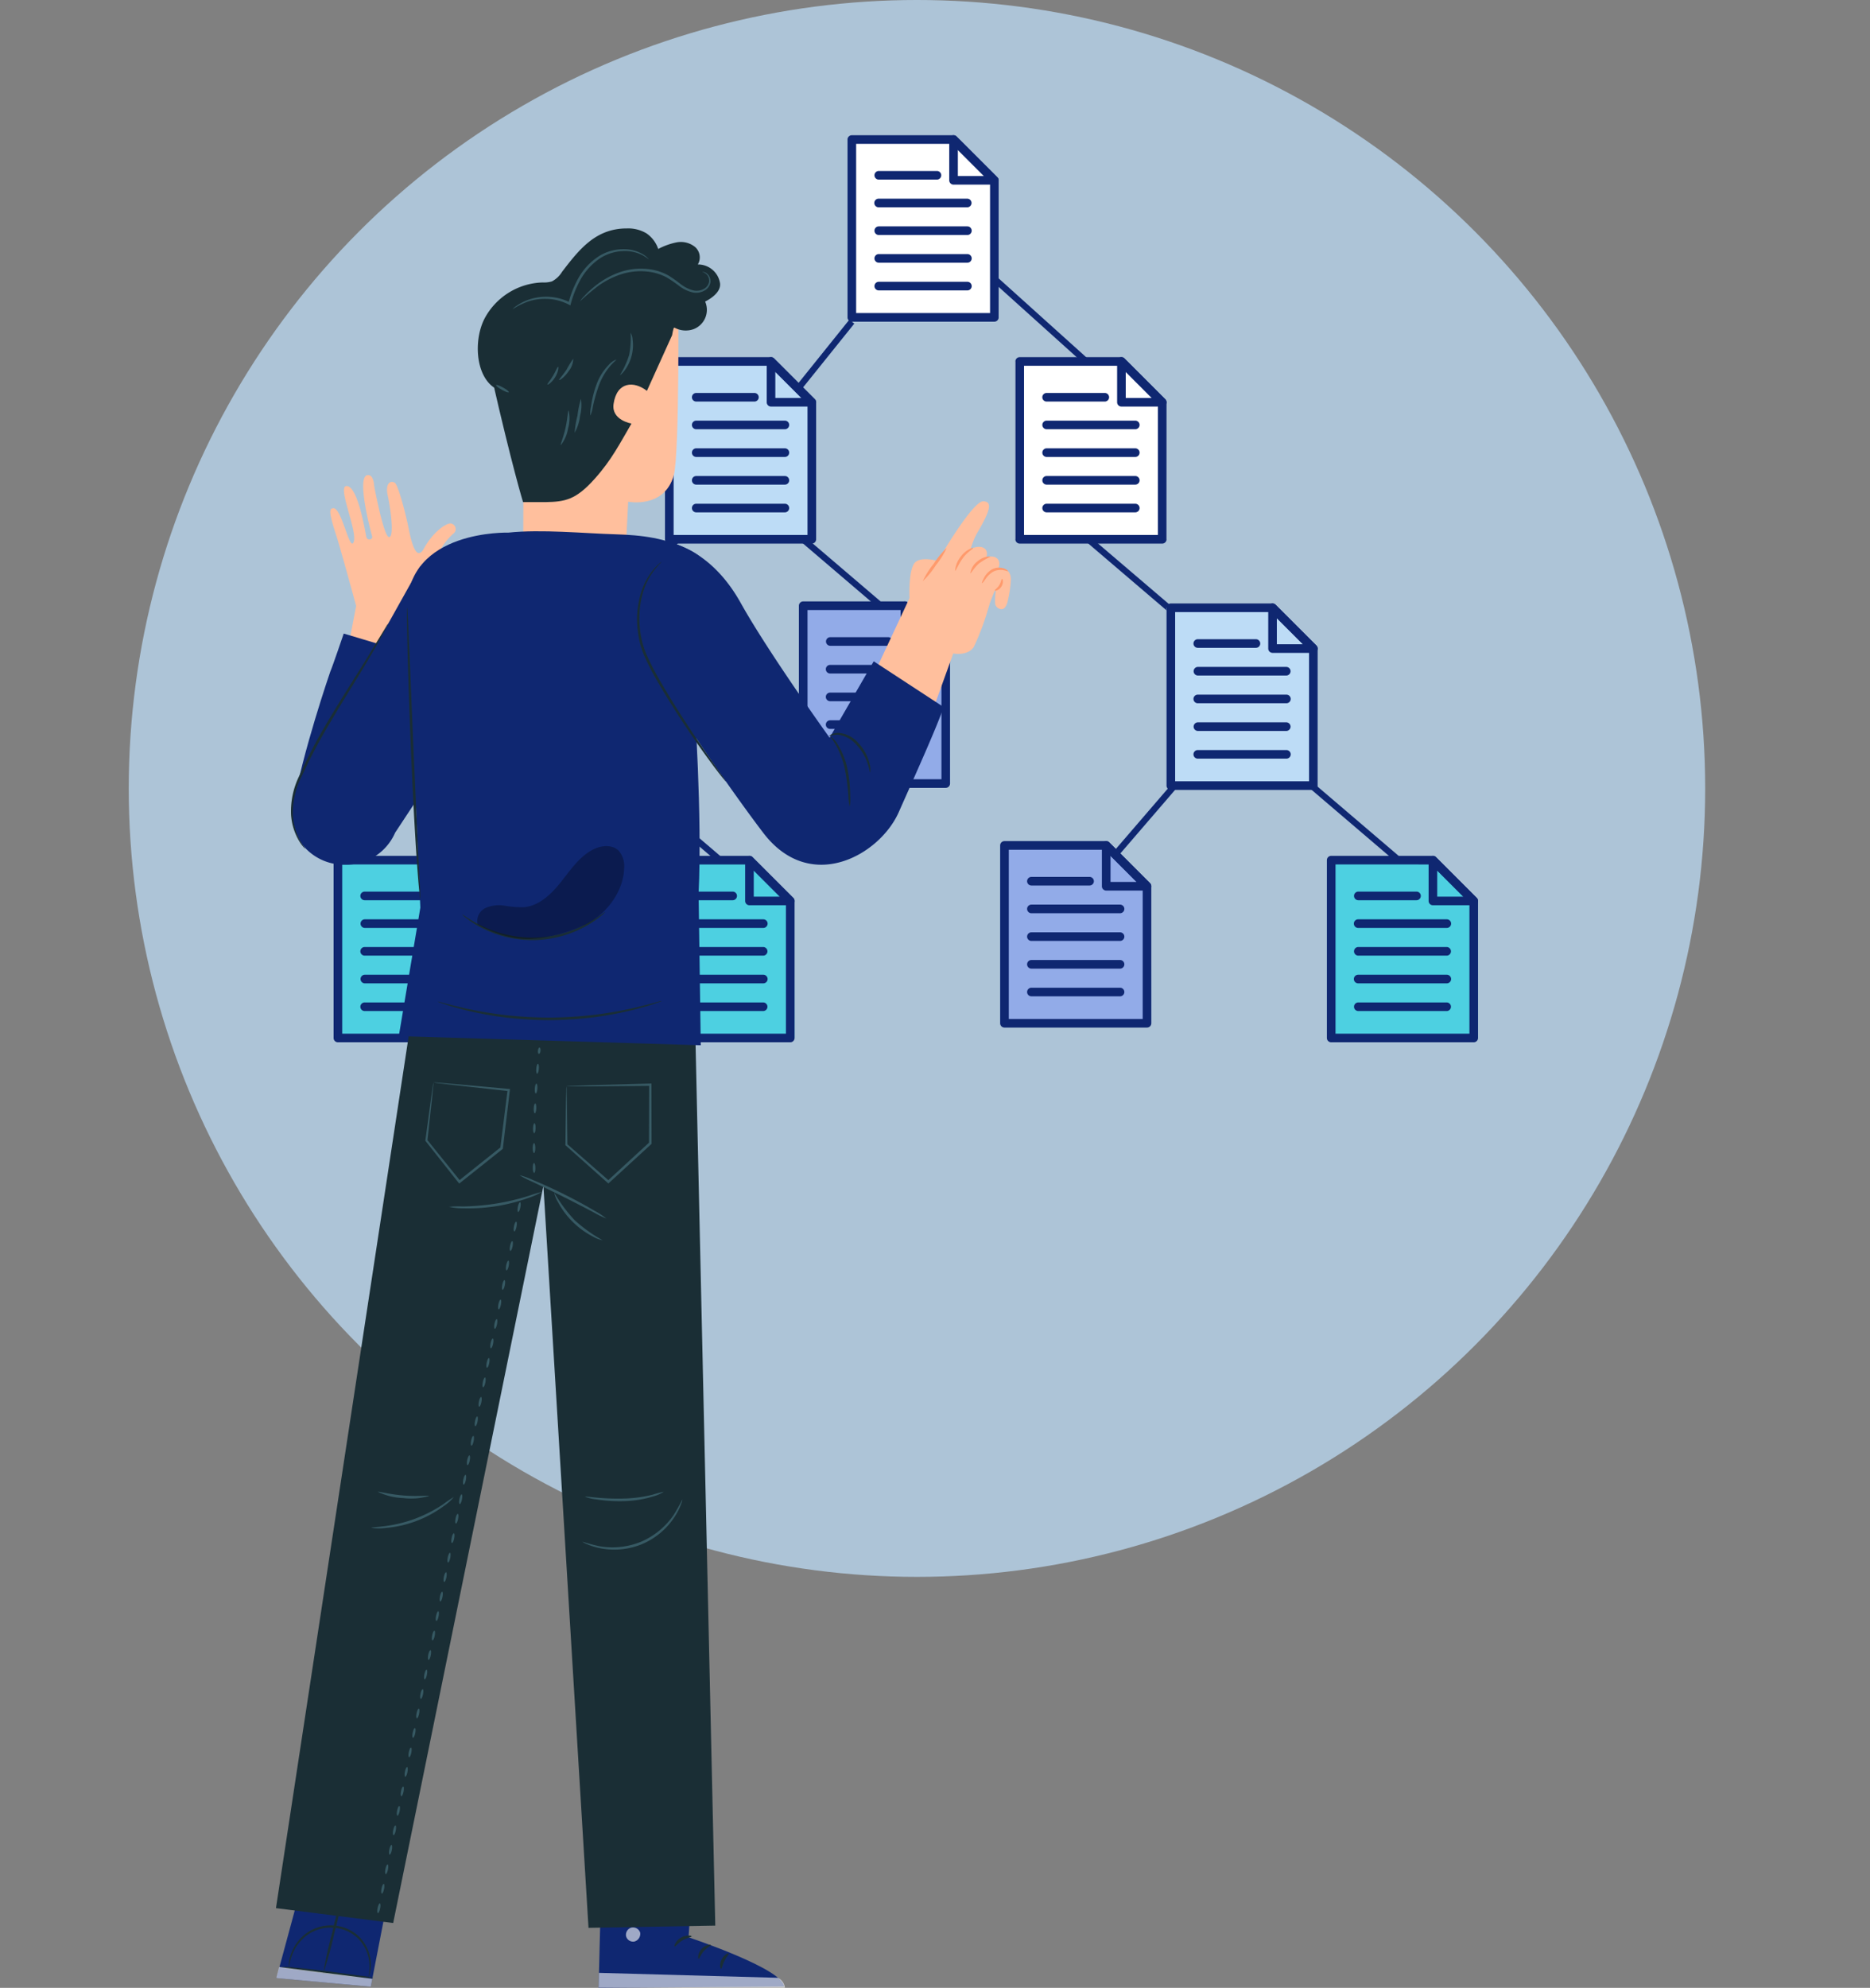 <svg xmlns="http://www.w3.org/2000/svg" width="295" height="313.506" viewBox="0 0 295 313.506">
  <rect x="0" y="0" width="295" height="313.506" fill="#808080" stroke="none"/>
  <g id="Grupo_222356" data-name="Grupo 222356" transform="translate(-285 -20368.504)">
    <g id="Grupo_222355" data-name="Grupo 222355">
      <g id="Grupo_222354" data-name="Grupo 222354">
        <g id="Grupo_222309" data-name="Grupo 222309" transform="translate(0 -457.477)">
          <rect id="Rectángulo_295941" data-name="Rectángulo 295941" width="295" height="275" transform="translate(285 20826)" fill="none"/>
          <g id="Grupo_109763" data-name="Grupo 109763" transform="translate(35.31 10921.67)">
            <circle id="Elipse_4882" data-name="Elipse 4882" cx="124.345" cy="124.345" r="124.345" transform="translate(270 9904.31)" fill="#bddcf6" opacity="0.74"/>
            <line id="Línea_331" data-name="Línea 331" x2="19.254" y2="16.44" transform="translate(419.39 9987.682)" fill="none" stroke="#0f2771" stroke-miterlimit="10" stroke-width="1"/>
            <line id="Línea_332" data-name="Línea 332" x2="19.254" y2="16.44" transform="translate(375.609 9988.723)" fill="none" stroke="#0f2771" stroke-miterlimit="10" stroke-width="1"/>
            <line id="Línea_333" data-name="Línea 333" x2="19.254" y2="16.44" transform="translate(347.219 10026.223)" fill="none" stroke="#0f2771" stroke-miterlimit="10" stroke-width="1"/>
            <line id="Línea_334" data-name="Línea 334" x2="19.254" y2="16.44" transform="translate(450.748 10023.223)" fill="none" stroke="#0f2771" stroke-miterlimit="10" stroke-width="1"/>
            <line id="Línea_335" data-name="Línea 335" y1="19.186" x2="16.52" transform="translate(424.358 10021.363)" fill="none" stroke="#0f2771" stroke-miterlimit="10" stroke-width="1"/>
            <line id="Línea_336" data-name="Línea 336" y1="95.617" x2="76.824" transform="translate(307.244 9955.037)" fill="none" stroke="#0f2771" stroke-miterlimit="10" stroke-width="1"/>
            <line id="Línea_337" data-name="Línea 337" x2="18.813" y2="16.933" transform="translate(402.98 9945.063)" fill="none" stroke="#0f2771" stroke-miterlimit="10" stroke-width="1"/>
            <g id="Grupo_139799" data-name="Grupo 139799" transform="translate(-3887.426 6550.341)">
              <path id="Trazado_196693" data-name="Trazado 196693" d="M4270.815,3375.972l17.208-.48,6.582,7.176.052,21.349h-23.841Z" fill="#fff"/>
              <g id="Grupo_139798" data-name="Grupo 139798">
                <path id="Trazado_196694" data-name="Trazado 196694" d="M4293.977,3404.7h-22.483a.679.679,0,0,1-.679-.679v-28.044a.679.679,0,0,1,.679-.68h16.048a.68.68,0,0,1,.48.2l6.435,6.435a.68.68,0,0,1,.2.481v21.609A.679.679,0,0,1,4293.977,3404.7Zm-21.8-1.359H4293.3v-20.648l-6.037-6.037h-15.087Z" fill="#0f2771"/>
                <path id="Trazado_196695" data-name="Trazado 196695" d="M4293.977,3383.087h-6.435a.679.679,0,0,1-.679-.679v-6.435a.679.679,0,0,1,1.159-.481l6.435,6.435a.679.679,0,0,1-.48,1.16Zm-5.756-1.359h4.116l-4.116-4.115Z" fill="#0f2771"/>
                <path id="Trazado_196696" data-name="Trazado 196696" d="M4289.727,3399.77h-13.982a.679.679,0,1,1,0-1.358h13.982a.679.679,0,0,1,0,1.358Z" fill="#0f2771"/>
                <path id="Trazado_196697" data-name="Trazado 196697" d="M4289.727,3395.4h-13.982a.679.679,0,1,1,0-1.359h13.982a.679.679,0,0,1,0,1.359Z" fill="#0f2771"/>
                <path id="Trazado_196698" data-name="Trazado 196698" d="M4289.727,3391.031h-13.982a.679.679,0,1,1,0-1.358h13.982a.679.679,0,0,1,0,1.358Z" fill="#0f2771"/>
                <path id="Trazado_196699" data-name="Trazado 196699" d="M4289.727,3386.662h-13.982a.68.68,0,1,1,0-1.359h13.982a.68.68,0,0,1,0,1.359Z" fill="#0f2771"/>
                <path id="Trazado_196700" data-name="Trazado 196700" d="M4284.921,3382.293h-9.176a.679.679,0,1,1,0-1.359h9.176a.679.679,0,0,1,0,1.359Z" fill="#0f2771"/>
              </g>
            </g>
            <g id="Grupo_139801" data-name="Grupo 139801" transform="translate(-3887.426 6550.341)">
              <path id="Trazado_196701" data-name="Trazado 196701" d="M4242.021,3410.976l17.208-.48,6.582,7.176.052,21.349h-23.841Z" fill="#bddcf6"/>
              <g id="Grupo_139800" data-name="Grupo 139800">
                <path id="Trazado_196702" data-name="Trazado 196702" d="M4265.184,3439.7H4242.7a.679.679,0,0,1-.68-.679v-28.044a.68.68,0,0,1,.68-.68h16.048a.68.68,0,0,1,.48.2l6.435,6.436a.68.68,0,0,1,.2.48v21.609A.679.679,0,0,1,4265.184,3439.7Zm-21.8-1.358H4264.5v-20.649l-6.037-6.037H4243.38Z" fill="#0f2771"/>
                <path id="Trazado_196703" data-name="Trazado 196703" d="M4265.184,3418.09h-6.435a.68.68,0,0,1-.68-.679v-6.435a.68.68,0,0,1,1.16-.481l6.435,6.436a.679.679,0,0,1-.48,1.159Zm-5.756-1.358h4.116l-4.116-4.116Z" fill="#0f2771"/>
                <path id="Trazado_196704" data-name="Trazado 196704" d="M4260.933,3434.774h-13.982a.679.679,0,0,1,0-1.359h13.982a.679.679,0,1,1,0,1.359Z" fill="#0f2771"/>
                <path id="Trazado_196705" data-name="Trazado 196705" d="M4260.933,3430.4h-13.982a.679.679,0,1,1,0-1.358h13.982a.679.679,0,1,1,0,1.358Z" fill="#0f2771"/>
                <path id="Trazado_196706" data-name="Trazado 196706" d="M4260.933,3426.035h-13.982a.679.679,0,0,1,0-1.359h13.982a.679.679,0,1,1,0,1.359Z" fill="#0f2771"/>
                <path id="Trazado_196707" data-name="Trazado 196707" d="M4260.933,3421.665h-13.982a.679.679,0,1,1,0-1.358h13.982a.679.679,0,1,1,0,1.358Z" fill="#0f2771"/>
                <path id="Trazado_196708" data-name="Trazado 196708" d="M4256.127,3417.3h-9.176a.679.679,0,0,1,0-1.359h9.176a.679.679,0,0,1,0,1.359Z" fill="#0f2771"/>
              </g>
            </g>
            <g id="Grupo_139803" data-name="Grupo 139803" transform="translate(-3887.426 6550.341)">
              <path id="Trazado_196709" data-name="Trazado 196709" d="M4321.14,3449.819l17.208-.48,6.583,7.176.052,21.349H4321.14Z" fill="#bddcf6"/>
              <g id="Grupo_139802" data-name="Grupo 139802">
                <path id="Trazado_196710" data-name="Trazado 196710" d="M4344.3,3478.543h-22.483a.679.679,0,0,1-.679-.68v-28.044a.679.679,0,0,1,.679-.679h16.048a.68.68,0,0,1,.48.2l6.435,6.435a.678.678,0,0,1,.2.48v21.609A.679.679,0,0,1,4344.3,3478.543Zm-21.8-1.359h21.125v-20.648l-6.037-6.037H4322.5Z" fill="#0f2771"/>
                <path id="Trazado_196711" data-name="Trazado 196711" d="M4344.3,3456.934h-6.435a.68.68,0,0,1-.679-.68v-6.435a.679.679,0,0,1,1.159-.48l6.435,6.435a.679.679,0,0,1-.48,1.16Zm-5.756-1.359h4.116l-4.116-4.116Z" fill="#0f2771"/>
                <path id="Trazado_196712" data-name="Trazado 196712" d="M4340.052,3473.617h-13.983a.679.679,0,0,1,0-1.358h13.983a.679.679,0,1,1,0,1.358Z" fill="#0f2771"/>
                <path id="Trazado_196713" data-name="Trazado 196713" d="M4340.052,3469.248h-13.983a.68.68,0,0,1,0-1.359h13.983a.68.68,0,0,1,0,1.359Z" fill="#0f2771"/>
                <path id="Trazado_196714" data-name="Trazado 196714" d="M4340.052,3464.878h-13.983a.679.679,0,0,1,0-1.358h13.983a.679.679,0,1,1,0,1.358Z" fill="#0f2771"/>
                <path id="Trazado_196715" data-name="Trazado 196715" d="M4340.052,3460.509h-13.983a.68.68,0,0,1,0-1.359h13.983a.68.68,0,0,1,0,1.359Z" fill="#0f2771"/>
                <path id="Trazado_196716" data-name="Trazado 196716" d="M4335.245,3456.139h-9.176a.679.679,0,0,1,0-1.358h9.176a.679.679,0,1,1,0,1.358Z" fill="#0f2771"/>
              </g>
            </g>
            <g id="Grupo_139805" data-name="Grupo 139805" transform="translate(-3887.426 6550.341)">
              <path id="Trazado_196717" data-name="Trazado 196717" d="M4294.9,3487.3l17.208-.48,6.583,7.175.051,21.349H4294.9Z" fill="#92abe8"/>
              <g id="Grupo_139804" data-name="Grupo 139804">
                <path id="Trazado_196718" data-name="Trazado 196718" d="M4318.057,3516.028h-22.483a.679.679,0,0,1-.679-.68V3487.3a.679.679,0,0,1,.679-.679h16.048a.682.682,0,0,1,.481.2l6.435,6.435a.682.682,0,0,1,.2.481v21.608A.679.679,0,0,1,4318.057,3516.028Zm-21.8-1.359h21.124v-20.648l-6.037-6.037h-15.087Z" fill="#0f2771"/>
                <path id="Trazado_196719" data-name="Trazado 196719" d="M4318.057,3494.419h-6.435a.679.679,0,0,1-.679-.679V3487.3a.68.68,0,0,1,1.16-.48l6.435,6.435a.68.68,0,0,1-.481,1.16Zm-5.755-1.359h4.116l-4.116-4.116Z" fill="#0f2771"/>
                <path id="Trazado_196720" data-name="Trazado 196720" d="M4313.807,3511.1h-13.982a.679.679,0,1,1,0-1.358h13.982a.679.679,0,0,1,0,1.358Z" fill="#0f2771"/>
                <path id="Trazado_196721" data-name="Trazado 196721" d="M4313.807,3506.733h-13.982a.679.679,0,1,1,0-1.359h13.982a.679.679,0,0,1,0,1.359Z" fill="#0f2771"/>
                <path id="Trazado_196722" data-name="Trazado 196722" d="M4313.807,3502.363h-13.982a.679.679,0,1,1,0-1.358h13.982a.679.679,0,0,1,0,1.358Z" fill="#0f2771"/>
                <path id="Trazado_196723" data-name="Trazado 196723" d="M4313.807,3497.994h-13.982a.679.679,0,1,1,0-1.359h13.982a.679.679,0,0,1,0,1.359Z" fill="#0f2771"/>
                <path id="Trazado_196724" data-name="Trazado 196724" d="M4309,3493.624h-9.176a.679.679,0,1,1,0-1.358H4309a.679.679,0,1,1,0,1.358Z" fill="#0f2771"/>
              </g>
            </g>
            <g id="Grupo_139807" data-name="Grupo 139807" transform="translate(-3887.426 6550.341)">
              <path id="Trazado_196725" data-name="Trazado 196725" d="M4213.583,3449.5l17.208-.48,6.582,7.176.052,21.349h-23.841Z" fill="#92abe8"/>
              <g id="Grupo_139806" data-name="Grupo 139806">
                <path id="Trazado_196726" data-name="Trazado 196726" d="M4236.745,3478.221h-22.483a.679.679,0,0,1-.68-.679V3449.5a.679.679,0,0,1,.68-.679h16.048a.674.674,0,0,1,.48.2l6.435,6.435a.68.68,0,0,1,.2.48v21.609A.679.679,0,0,1,4236.745,3478.221Zm-21.8-1.358h21.124v-20.649l-6.037-6.037h-15.087Z" fill="#0f2771"/>
                <path id="Trazado_196727" data-name="Trazado 196727" d="M4236.745,3456.612h-6.435a.679.679,0,0,1-.68-.679V3449.5a.679.679,0,0,1,1.16-.48l6.435,6.435a.679.679,0,0,1-.48,1.159Zm-5.756-1.358h4.116l-4.116-4.116Z" fill="#0f2771"/>
                <path id="Trazado_196728" data-name="Trazado 196728" d="M4232.5,3473.3h-13.983a.679.679,0,0,1,0-1.359H4232.5a.679.679,0,0,1,0,1.359Z" fill="#0f2771"/>
                <path id="Trazado_196729" data-name="Trazado 196729" d="M4232.5,3468.926h-13.983a.679.679,0,1,1,0-1.358H4232.5a.679.679,0,0,1,0,1.358Z" fill="#0f2771"/>
                <path id="Trazado_196730" data-name="Trazado 196730" d="M4232.5,3464.557h-13.983a.679.679,0,0,1,0-1.359H4232.5a.679.679,0,0,1,0,1.359Z" fill="#0f2771"/>
                <path id="Trazado_196731" data-name="Trazado 196731" d="M4232.5,3460.187h-13.983a.679.679,0,1,1,0-1.358H4232.5a.679.679,0,0,1,0,1.358Z" fill="#0f2771"/>
                <path id="Trazado_196732" data-name="Trazado 196732" d="M4227.688,3455.818h-9.176a.68.68,0,0,1,0-1.359h9.176a.68.68,0,0,1,0,1.359Z" fill="#0f2771"/>
              </g>
            </g>
            <g id="Grupo_139809" data-name="Grupo 139809" transform="translate(-3887.426 6550.341)">
              <path id="Trazado_196733" data-name="Trazado 196733" d="M4263.145,3449.5l17.208-.48,6.583,7.176.052,21.349h-23.842Z" fill="#92abe8"/>
              <g id="Grupo_139808" data-name="Grupo 139808">
                <path id="Trazado_196734" data-name="Trazado 196734" d="M4286.307,3478.221h-22.483a.679.679,0,0,1-.679-.679V3449.5a.679.679,0,0,1,.679-.679h16.048a.675.675,0,0,1,.48.2l6.435,6.435a.68.68,0,0,1,.2.48v21.609A.679.679,0,0,1,4286.307,3478.221Zm-21.8-1.358h21.125v-20.649l-6.037-6.037H4264.5Z" fill="#0f2771"/>
                <path id="Trazado_196735" data-name="Trazado 196735" d="M4286.307,3456.612h-6.435a.679.679,0,0,1-.679-.679V3449.5a.679.679,0,0,1,1.159-.48l6.435,6.435a.679.679,0,0,1-.48,1.159Zm-5.756-1.358h4.116l-4.116-4.116Z" fill="#0f2771"/>
                <path id="Trazado_196736" data-name="Trazado 196736" d="M4282.057,3473.3h-13.983a.679.679,0,0,1,0-1.359h13.983a.679.679,0,0,1,0,1.359Z" fill="#0f2771"/>
                <path id="Trazado_196737" data-name="Trazado 196737" d="M4282.057,3468.926h-13.983a.679.679,0,1,1,0-1.358h13.983a.679.679,0,0,1,0,1.358Z" fill="#0f2771"/>
                <path id="Trazado_196738" data-name="Trazado 196738" d="M4282.057,3464.557h-13.983a.679.679,0,0,1,0-1.359h13.983a.679.679,0,0,1,0,1.359Z" fill="#0f2771"/>
                <path id="Trazado_196739" data-name="Trazado 196739" d="M4282.057,3460.187h-13.983a.679.679,0,1,1,0-1.358h13.983a.679.679,0,0,1,0,1.358Z" fill="#0f2771"/>
                <path id="Trazado_196740" data-name="Trazado 196740" d="M4277.25,3455.818h-9.176a.68.68,0,0,1,0-1.359h9.176a.68.68,0,0,1,0,1.359Z" fill="#0f2771"/>
              </g>
            </g>
            <g id="Grupo_139811" data-name="Grupo 139811" transform="translate(-3887.426 6550.341)">
              <path id="Trazado_196741" data-name="Trazado 196741" d="M4189.741,3489.624l17.208-.48,6.583,7.176.052,21.349h-23.842Z" fill="#4dd0e1"/>
              <g id="Grupo_139810" data-name="Grupo 139810">
                <path id="Trazado_196742" data-name="Trazado 196742" d="M4212.9,3518.347H4190.42a.679.679,0,0,1-.679-.679v-28.044a.679.679,0,0,1,.679-.679h16.048a.677.677,0,0,1,.48.2l6.435,6.435a.674.674,0,0,1,.2.48v21.609A.679.679,0,0,1,4212.9,3518.347Zm-21.8-1.358h21.125V3496.34l-6.037-6.037H4191.1Z" fill="#0f2771"/>
                <path id="Trazado_196743" data-name="Trazado 196743" d="M4212.9,3496.738h-6.435a.679.679,0,0,1-.679-.679v-6.435a.679.679,0,0,1,1.159-.48l6.435,6.435a.678.678,0,0,1-.48,1.159Zm-5.756-1.358h4.116l-4.116-4.116Z" fill="#0f2771"/>
                <path id="Trazado_196744" data-name="Trazado 196744" d="M4208.653,3513.422h-13.982a.68.68,0,1,1,0-1.359h13.982a.68.68,0,0,1,0,1.359Z" fill="#0f2771"/>
                <path id="Trazado_196745" data-name="Trazado 196745" d="M4208.653,3509.052h-13.982a.679.679,0,1,1,0-1.358h13.982a.679.679,0,1,1,0,1.358Z" fill="#0f2771"/>
                <path id="Trazado_196746" data-name="Trazado 196746" d="M4208.653,3504.683h-13.982a.68.68,0,1,1,0-1.359h13.982a.68.68,0,0,1,0,1.359Z" fill="#0f2771"/>
                <path id="Trazado_196747" data-name="Trazado 196747" d="M4208.653,3500.313h-13.982a.679.679,0,1,1,0-1.358h13.982a.679.679,0,1,1,0,1.358Z" fill="#0f2771"/>
                <path id="Trazado_196748" data-name="Trazado 196748" d="M4203.846,3495.944h-9.175a.68.68,0,1,1,0-1.359h9.175a.68.68,0,1,1,0,1.359Z" fill="#0f2771"/>
              </g>
            </g>
            <g id="Grupo_139813" data-name="Grupo 139813" transform="translate(-3887.426 6550.341)">
              <path id="Trazado_196749" data-name="Trazado 196749" d="M4238.618,3489.624l17.208-.48,6.582,7.176.052,21.349h-23.841Z" fill="#4dd0e1"/>
              <g id="Grupo_139812" data-name="Grupo 139812">
                <path id="Trazado_196750" data-name="Trazado 196750" d="M4261.78,3518.347H4239.3a.679.679,0,0,1-.679-.679v-28.044a.679.679,0,0,1,.679-.679h16.048a.679.679,0,0,1,.481.2l6.435,6.435a.679.679,0,0,1,.2.48v21.609A.679.679,0,0,1,4261.78,3518.347Zm-21.8-1.358H4261.1V3496.34l-6.037-6.037h-15.087Z" fill="#0f2771"/>
                <path id="Trazado_196751" data-name="Trazado 196751" d="M4261.78,3496.738h-6.435a.679.679,0,0,1-.679-.679v-6.435a.679.679,0,0,1,1.16-.48l6.435,6.435a.679.679,0,0,1-.481,1.159Zm-5.755-1.358h4.116l-4.116-4.116Z" fill="#0f2771"/>
                <path id="Trazado_196752" data-name="Trazado 196752" d="M4257.53,3513.422h-13.982a.68.68,0,0,1,0-1.359h13.982a.68.68,0,0,1,0,1.359Z" fill="#0f2771"/>
                <path id="Trazado_196753" data-name="Trazado 196753" d="M4257.53,3509.052h-13.982a.679.679,0,0,1,0-1.358h13.982a.679.679,0,1,1,0,1.358Z" fill="#0f2771"/>
                <path id="Trazado_196754" data-name="Trazado 196754" d="M4257.53,3504.683h-13.982a.68.68,0,0,1,0-1.359h13.982a.68.68,0,0,1,0,1.359Z" fill="#0f2771"/>
                <path id="Trazado_196755" data-name="Trazado 196755" d="M4257.53,3500.313h-13.982a.679.679,0,0,1,0-1.358h13.982a.679.679,0,1,1,0,1.358Z" fill="#0f2771"/>
                <path id="Trazado_196756" data-name="Trazado 196756" d="M4252.724,3495.944h-9.176a.68.68,0,0,1,0-1.359h9.176a.68.68,0,0,1,0,1.359Z" fill="#0f2771"/>
              </g>
            </g>
            <g id="Grupo_139815" data-name="Grupo 139815" transform="translate(-3887.426 6550.341)">
              <path id="Trazado_196757" data-name="Trazado 196757" d="M4346.443,3489.624l17.208-.48,6.582,7.176.052,21.349h-23.841Z" fill="#4dd0e1"/>
              <g id="Grupo_139814" data-name="Grupo 139814">
                <path id="Trazado_196758" data-name="Trazado 196758" d="M4369.6,3518.347h-22.483a.679.679,0,0,1-.679-.679v-28.044a.679.679,0,0,1,.679-.679h16.048a.675.675,0,0,1,.48.2l6.435,6.435a.676.676,0,0,1,.2.48v21.609A.679.679,0,0,1,4369.6,3518.347Zm-21.8-1.358h21.125V3496.34l-6.037-6.037H4347.8Z" fill="#0f2771"/>
                <path id="Trazado_196759" data-name="Trazado 196759" d="M4369.6,3496.738h-6.435a.679.679,0,0,1-.679-.679v-6.435a.678.678,0,0,1,1.159-.48l6.435,6.435a.678.678,0,0,1-.48,1.159Zm-5.756-1.358h4.116l-4.116-4.116Z" fill="#0f2771"/>
                <path id="Trazado_196760" data-name="Trazado 196760" d="M4365.355,3513.422h-13.983a.68.68,0,0,1,0-1.359h13.983a.68.68,0,0,1,0,1.359Z" fill="#0f2771"/>
                <path id="Trazado_196761" data-name="Trazado 196761" d="M4365.355,3509.052h-13.983a.679.679,0,1,1,0-1.358h13.983a.679.679,0,1,1,0,1.358Z" fill="#0f2771"/>
                <path id="Trazado_196762" data-name="Trazado 196762" d="M4365.355,3504.683h-13.983a.68.68,0,0,1,0-1.359h13.983a.68.68,0,0,1,0,1.359Z" fill="#0f2771"/>
                <path id="Trazado_196763" data-name="Trazado 196763" d="M4365.355,3500.313h-13.983a.679.679,0,1,1,0-1.358h13.983a.679.679,0,1,1,0,1.358Z" fill="#0f2771"/>
                <path id="Trazado_196764" data-name="Trazado 196764" d="M4360.548,3495.944h-9.176a.68.68,0,0,1,0-1.359h9.176a.68.68,0,1,1,0,1.359Z" fill="#0f2771"/>
              </g>
            </g>
            <g id="Grupo_139817" data-name="Grupo 139817" transform="translate(-3887.426 6550.341)">
              <path id="Trazado_196765" data-name="Trazado 196765" d="M4297.3,3410.976l17.208-.48,6.582,7.176.052,21.349H4297.3Z" fill="#fff"/>
              <g id="Grupo_139816" data-name="Grupo 139816">
                <path id="Trazado_196766" data-name="Trazado 196766" d="M4320.46,3439.7h-22.483a.679.679,0,0,1-.679-.679v-28.044a.68.68,0,0,1,.679-.68h16.048a.681.681,0,0,1,.481.2l6.435,6.436a.681.681,0,0,1,.2.48v21.609A.679.679,0,0,1,4320.46,3439.7Zm-21.8-1.358h21.124v-20.649l-6.037-6.037h-15.087Z" fill="#0f2771"/>
                <path id="Trazado_196767" data-name="Trazado 196767" d="M4320.46,3418.09h-6.435a.679.679,0,0,1-.679-.679v-6.435a.679.679,0,0,1,1.16-.481l6.435,6.436a.679.679,0,0,1-.481,1.159Zm-5.755-1.358h4.116l-4.116-4.116Z" fill="#0f2771"/>
                <path id="Trazado_196768" data-name="Trazado 196768" d="M4316.21,3434.774h-13.982a.679.679,0,0,1,0-1.359h13.982a.679.679,0,1,1,0,1.359Z" fill="#0f2771"/>
                <path id="Trazado_196769" data-name="Trazado 196769" d="M4316.21,3430.4h-13.982a.679.679,0,1,1,0-1.358h13.982a.679.679,0,1,1,0,1.358Z" fill="#0f2771"/>
                <path id="Trazado_196770" data-name="Trazado 196770" d="M4316.21,3426.035h-13.982a.679.679,0,0,1,0-1.359h13.982a.679.679,0,1,1,0,1.359Z" fill="#0f2771"/>
                <path id="Trazado_196771" data-name="Trazado 196771" d="M4316.21,3421.665h-13.982a.679.679,0,1,1,0-1.358h13.982a.679.679,0,1,1,0,1.358Z" fill="#0f2771"/>
                <path id="Trazado_196772" data-name="Trazado 196772" d="M4311.4,3417.3h-9.176a.679.679,0,0,1,0-1.359h9.176a.679.679,0,0,1,0,1.359Z" fill="#0f2771"/>
              </g>
            </g>
            <g id="Grupo_222142" data-name="Grupo 222142" transform="translate(-381.672 -170.972)">
              <g id="Grupo_137820" data-name="Grupo 137820" transform="translate(674.976 10370.318)">
                <g id="Grupo_137811" data-name="Grupo 137811" transform="translate(0 0)">
                  <g id="Grupo_137810" data-name="Grupo 137810">
                    <g id="Grupo_137800" data-name="Grupo 137800">
                      <g id="Grupo_137799" data-name="Grupo 137799">
                        <g id="Grupo_137798" data-name="Grupo 137798">
                          <g id="Grupo_137797" data-name="Grupo 137797">
                            <path id="Trazado_193928" data-name="Trazado 193928" d="M-5530.839,3609.571l-4.578,16.925,14.878,1.358,3.126-16.113Z" transform="translate(5535.417 -3609.571)" fill="#0f2771"/>
                          </g>
                        </g>
                      </g>
                    </g>
                    <g id="Grupo_137805" data-name="Grupo 137805" transform="translate(0.566 15.159)">
                      <g id="Grupo_137804" data-name="Grupo 137804">
                        <g id="Grupo_137803" data-name="Grupo 137803">
                          <g id="Grupo_137802" data-name="Grupo 137802">
                            <g id="Grupo_137801" data-name="Grupo 137801">
                              <path id="Trazado_193929" data-name="Trazado 193929" d="M-5519.951,3630.673a10.433,10.433,0,0,1-2.178-.074c-1.341-.107-3.187-.311-5.22-.573l-5.2-.7a12.472,12.472,0,0,1-2.146-.371,10.5,10.5,0,0,1,2.178.079c1.34.111,3.187.317,5.22.579l5.2.693A12.493,12.493,0,0,1-5519.951,3630.673Z" transform="translate(5534.695 -3628.928)" fill="#1a2e35"/>
                            </g>
                          </g>
                        </g>
                      </g>
                    </g>
                    <g id="Grupo_137809" data-name="Grupo 137809" transform="translate(0 15.175)" opacity="0.6">
                      <g id="Grupo_137808" data-name="Grupo 137808">
                        <g id="Grupo_137807" data-name="Grupo 137807">
                          <g id="Grupo_137806" data-name="Grupo 137806">
                            <path id="Trazado_193930" data-name="Trazado 193930" d="M-5535.417,3630.7l14.878,1.357.24-1.241-14.688-1.867-.415,1.582" transform="translate(5535.417 -3628.949)" fill="#fff"/>
                          </g>
                        </g>
                      </g>
                    </g>
                  </g>
                </g>
                <g id="Grupo_137815" data-name="Grupo 137815" transform="translate(7.382 3.286)">
                  <g id="Grupo_137814" data-name="Grupo 137814">
                    <g id="Grupo_137813" data-name="Grupo 137813">
                      <g id="Grupo_137812" data-name="Grupo 137812">
                        <path id="Trazado_193931" data-name="Trazado 193931" d="M-5525.981,3626.653a63.321,63.321,0,0,1,1.415-6.485,62.493,62.493,0,0,1,1.755-6.4,63.626,63.626,0,0,1-1.416,6.485A63.169,63.169,0,0,1-5525.981,3626.653Z" transform="translate(5525.99 -3613.766)" fill="#1a2e35"/>
                      </g>
                    </g>
                  </g>
                </g>
                <g id="Grupo_137819" data-name="Grupo 137819" transform="translate(1.926 8.623)">
                  <g id="Grupo_137818" data-name="Grupo 137818">
                    <g id="Grupo_137817" data-name="Grupo 137817">
                      <g id="Grupo_137816" data-name="Grupo 137816">
                        <path id="Trazado_193932" data-name="Trazado 193932" d="M-5520.4,3628.753a7.154,7.154,0,0,0,.034-3.146,6.261,6.261,0,0,0-1.628-2.945,6.086,6.086,0,0,0-3.7-1.7,6.337,6.337,0,0,0-3.985.905,6.883,6.883,0,0,0-2.316,2.461,8.824,8.824,0,0,0-.94,3.019c-.012,0-.019-.077-.021-.224a4.58,4.58,0,0,1,.034-.645,6.751,6.751,0,0,1,.709-2.267,6.925,6.925,0,0,1,2.361-2.616,6.544,6.544,0,0,1,4.191-.981,6.313,6.313,0,0,1,3.9,1.822,6.343,6.343,0,0,1,1.64,3.118,5.873,5.873,0,0,1,.005,2.376,4,4,0,0,1-.183.619C-5520.352,3628.687-5520.385,3628.757-5520.4,3628.753Z" transform="translate(5532.957 -3620.581)" fill="#1a2e35"/>
                      </g>
                    </g>
                  </g>
                </g>
              </g>
              <g id="Grupo_137859" data-name="Grupo 137859" transform="translate(725.797 10365.296)">
                <g id="Grupo_137847" data-name="Grupo 137847">
                  <g id="Grupo_137823" data-name="Grupo 137823">
                    <g id="Grupo_137822" data-name="Grupo 137822">
                      <g id="Grupo_137821" data-name="Grupo 137821">
                        <path id="Trazado_193933" data-name="Trazado 193933" d="M-5455.334,3603.637l-1,15.038s14.966,4.966,15.053,7.763l-29.241.212.589-23.494Z" transform="translate(5470.519 -3603.156)" fill="#0f2771"/>
                      </g>
                    </g>
                  </g>
                  <g id="Grupo_137827" data-name="Grupo 137827" transform="translate(4.305 13.936)" opacity="0.6">
                    <g id="Grupo_137826" data-name="Grupo 137826">
                      <g id="Grupo_137825" data-name="Grupo 137825">
                        <g id="Grupo_137824" data-name="Grupo 137824">
                          <path id="Trazado_193934" data-name="Trazado 193934" d="M-5464.137,3620.995a1.193,1.193,0,0,0-.866,1.338,1.147,1.147,0,0,0,1.317.87,1.258,1.258,0,0,0,.911-1.42,1.19,1.19,0,0,0-1.471-.753" transform="translate(5465.022 -3620.952)" fill="#fff"/>
                        </g>
                      </g>
                    </g>
                  </g>
                  <g id="Grupo_137830" data-name="Grupo 137830" transform="translate(0 21.126)" opacity="0.6">
                    <g id="Grupo_137829" data-name="Grupo 137829">
                      <g id="Grupo_137828" data-name="Grupo 137828">
                        <path id="Trazado_193935" data-name="Trazado 193935" d="M-5470.519,3632.5l.059-2.368,28.243.78a2.022,2.022,0,0,1,1.089,1.588Z" transform="translate(5470.519 -3630.133)" fill="#fff"/>
                      </g>
                    </g>
                  </g>
                  <g id="Grupo_137834" data-name="Grupo 137834" transform="translate(11.956 15.237)">
                    <g id="Grupo_137833" data-name="Grupo 137833">
                      <g id="Grupo_137832" data-name="Grupo 137832">
                        <g id="Grupo_137831" data-name="Grupo 137831">
                          <path id="Trazado_193936" data-name="Trazado 193936" d="M-5452.541,3622.76c-.009.142-.724.186-1.441.623-.728.419-1.108,1.026-1.237.966-.13-.031.108-.878.984-1.393S-5452.5,3622.63-5452.541,3622.76Z" transform="translate(5455.252 -3622.614)" fill="#1a2e35"/>
                        </g>
                      </g>
                    </g>
                  </g>
                  <g id="Grupo_137838" data-name="Grupo 137838" transform="translate(15.699 16.682)">
                    <g id="Grupo_137837" data-name="Grupo 137837">
                      <g id="Grupo_137836" data-name="Grupo 137836">
                        <g id="Grupo_137835" data-name="Grupo 137835">
                          <path id="Trazado_193937" data-name="Trazado 193937" d="M-5448.476,3624.522c.028.139-.6.363-1.1.952-.521.574-.663,1.222-.8,1.212-.135.018-.208-.821.431-1.541S-5448.475,3624.385-5448.476,3624.522Z" transform="translate(5450.472 -3624.459)" fill="#1a2e35"/>
                        </g>
                      </g>
                    </g>
                  </g>
                  <g id="Grupo_137842" data-name="Grupo 137842" transform="translate(19.169 18.036)">
                    <g id="Grupo_137841" data-name="Grupo 137841">
                      <g id="Grupo_137840" data-name="Grupo 137840">
                        <g id="Grupo_137839" data-name="Grupo 137839">
                          <path id="Trazado_193938" data-name="Trazado 193938" d="M-5445.885,3628.618c-.131.027-.308-.693.083-1.463s1.067-1.062,1.124-.941c.077.12-.369.527-.679,1.164C-5445.685,3628.008-5445.743,3628.608-5445.885,3628.618Z" transform="translate(5446.041 -3626.187)" fill="#1a2e35"/>
                        </g>
                      </g>
                    </g>
                  </g>
                  <g id="Grupo_137846" data-name="Grupo 137846" transform="translate(11.471 11.375)">
                    <g id="Grupo_137845" data-name="Grupo 137845">
                      <g id="Grupo_137844" data-name="Grupo 137844">
                        <g id="Grupo_137843" data-name="Grupo 137843">
                          <path id="Trazado_193939" data-name="Trazado 193939" d="M-5452.828,3618.239c-.064.128-.712-.089-1.521-.058-.809.013-1.445.265-1.515.141-.079-.106.549-.615,1.5-.638S-5452.754,3618.129-5452.828,3618.239Z" transform="translate(5455.871 -3617.683)" fill="#1a2e35"/>
                        </g>
                      </g>
                    </g>
                  </g>
                </g>
                <g id="Grupo_137850" data-name="Grupo 137850" transform="translate(0.45 3.156)" opacity="0.3">
                  <g id="Grupo_137849" data-name="Grupo 137849">
                    <g id="Grupo_137848" data-name="Grupo 137848">
                      <path id="Trazado_193940" data-name="Trazado 193940" d="M-5455.41,3607.49l-.174,2.68-14.36-.565.055-2.418Z" transform="translate(5469.944 -3607.186)"/>
                    </g>
                  </g>
                </g>
                <g id="Grupo_137854" data-name="Grupo 137854" transform="translate(10.266 6.428)">
                  <g id="Grupo_137853" data-name="Grupo 137853">
                    <g id="Grupo_137852" data-name="Grupo 137852">
                      <g id="Grupo_137851" data-name="Grupo 137851">
                        <path id="Trazado_193941" data-name="Trazado 193941" d="M-5453.016,3613.831a2.756,2.756,0,0,1-1.464-.052,6.607,6.607,0,0,1-1.518-.517,6.943,6.943,0,0,1-.827-.471,1.819,1.819,0,0,1-.432-.358.625.625,0,0,1-.042-.761.785.785,0,0,1,.635-.307,1.9,1.9,0,0,1,.547.092,5.223,5.223,0,0,1,.9.34,5.149,5.149,0,0,1,1.323.927c.659.648.875,1.188.825,1.214-.066.046-.383-.411-1.057-.95a5.815,5.815,0,0,0-1.284-.775,5.333,5.333,0,0,0-.833-.284c-.307-.091-.57-.1-.653.034-.031.052-.035.072.027.166a1.478,1.478,0,0,0,.317.261,7.862,7.862,0,0,0,.761.465,8.16,8.16,0,0,0,1.4.585A10.059,10.059,0,0,1-5453.016,3613.831Z" transform="translate(5457.409 -3611.365)" fill="#1a2e35"/>
                      </g>
                    </g>
                  </g>
                </g>
                <g id="Grupo_137858" data-name="Grupo 137858" transform="translate(14.123 4.483)">
                  <g id="Grupo_137857" data-name="Grupo 137857">
                    <g id="Grupo_137856" data-name="Grupo 137856">
                      <g id="Grupo_137855" data-name="Grupo 137855">
                        <path id="Trazado_193942" data-name="Trazado 193942" d="M-5452.141,3613.491a2.338,2.338,0,0,1-.343-1.425,4.779,4.779,0,0,1,.248-1.6,4.82,4.82,0,0,1,.4-.877,1.21,1.21,0,0,1,.956-.711.685.685,0,0,1,.6.427,2,2,0,0,1,.134.541,3.225,3.225,0,0,1-.029.986,3.355,3.355,0,0,1-.67,1.494c-.594.74-1.195.892-1.206.843-.045-.073.461-.333.92-1.048a3.388,3.388,0,0,0,.5-1.362,3.018,3.018,0,0,0,0-.847c-.036-.312-.145-.566-.263-.537-.144-.007-.4.219-.526.463a4.844,4.844,0,0,0-.387.782,5.269,5.269,0,0,0-.328,1.452C-5452.2,3612.933-5452.062,3613.471-5452.141,3613.491Z" transform="translate(5452.485 -3608.881)" fill="#1a2e35"/>
                      </g>
                    </g>
                  </g>
                </g>
              </g>
              <g id="Grupo_137970" data-name="Grupo 137970" transform="translate(674.896 10234.803)">
                <g id="Grupo_137861" data-name="Grupo 137861">
                  <g id="Grupo_137860" data-name="Grupo 137860">
                    <path id="Trazado_193943" data-name="Trazado 193943" d="M-5469.432,3436.854l-44.555-.335-21.531,141.41,18.491,2.347,23.7-116.273,7.093,116.686.019.348,20-.35Z" transform="translate(5535.518 -3436.519)" fill="#1a2e35"/>
                  </g>
                </g>
                <g id="Grupo_137863" data-name="Grupo 137863" transform="translate(45.661 11.359)">
                  <g id="Grupo_137862" data-name="Grupo 137862">
                    <path id="Trazado_193944" data-name="Trazado 193944" d="M-5477.05,3451.461a7.242,7.242,0,0,1,.921-.061l2.68-.1,9.629-.273.183,0v.186c.007,2.794.014,5.919.023,9.236v.089l-.066.061-1.678,1.542-4.943,4.531-.132.12-.131-.117-6.591-5.875-.055-.048v-.071c.034-2.808.063-5.115.083-6.776.017-.756.03-1.363.041-1.826a3.986,3.986,0,0,1,.034-.614,5.6,5.6,0,0,1,.035.676c.01.472.023,1.091.04,1.861.021,1.637.049,3.911.084,6.68l-.053-.118,6.641,5.817-.262,0,4.932-4.542c.576-.528,1.145-1.049,1.679-1.541l-.065.15c.009-3.317.016-6.441.023-9.236l.183.18-9.517.089-2.723,0-.732-.007A1.693,1.693,0,0,1-5477.05,3451.461Z" transform="translate(5477.209 -3451.024)" fill="#375a64"/>
                  </g>
                </g>
                <g id="Grupo_137865" data-name="Grupo 137865" transform="translate(23.563 11.177)">
                  <g id="Grupo_137864" data-name="Grupo 137864">
                    <path id="Trazado_193945" data-name="Trazado 193945" d="M-5504.14,3450.8a6.142,6.142,0,0,1,.822.042l2.4.2,8.665.785.18.016-.022.181c-.327,2.733-.7,5.847-1.1,9.171l-.01.082-.065.052-1.92,1.533-4.739,3.771-.154.123-.123-.154-5.18-6.549-.043-.054.009-.066c.375-2.772.684-5.059.907-6.709q.162-1.12.262-1.812a3.775,3.775,0,0,1,.111-.607,6.243,6.243,0,0,1-.047.678c-.048.474-.11,1.091-.186,1.858-.18,1.632-.426,3.891-.726,6.632l-.034-.12,5.236,6.5-.277-.031,4.73-3.781,1.922-1.532-.075.134c.416-3.321.805-6.433,1.147-9.165l.159.2-8.536-.952-2.427-.292A8.677,8.677,0,0,1-5504.14,3450.8Z" transform="translate(5505.428 -3450.792)" fill="#375a64"/>
                  </g>
                </g>
                <g id="Grupo_137867" data-name="Grupo 137867" transform="translate(38.419 25.811)">
                  <g id="Grupo_137866" data-name="Grupo 137866">
                    <path id="Trazado_193946" data-name="Trazado 193946" d="M-5472.766,3476.314a13.4,13.4,0,0,1-2.019-.981c-1.228-.641-2.921-1.526-4.809-2.468s-3.615-1.763-4.865-2.357a13.5,13.5,0,0,1-2-1.023,11.239,11.239,0,0,1,2.116.76c1.282.528,3.034,1.31,4.93,2.255s3.573,1.874,4.766,2.581A11.188,11.188,0,0,1-5472.766,3476.314Z" transform="translate(5486.458 -3469.479)" fill="#375a64"/>
                  </g>
                </g>
                <g id="Grupo_137869" data-name="Grupo 137869" transform="translate(43.891 28.553)">
                  <g id="Grupo_137868" data-name="Grupo 137868">
                    <path id="Trazado_193947" data-name="Trazado 193947" d="M-5471.823,3480.507a4.573,4.573,0,0,1-1.52-.572,12.989,12.989,0,0,1-3.179-2.3,12.984,12.984,0,0,1-2.347-3.144,4.586,4.586,0,0,1-.6-1.51,23.158,23.158,0,0,0,3.229,4.363A23.146,23.146,0,0,0-5471.823,3480.507Z" transform="translate(5479.47 -3472.981)" fill="#375a64"/>
                  </g>
                </g>
                <g id="Grupo_137871" data-name="Grupo 137871" transform="translate(48.318 76.94)">
                  <g id="Grupo_137870" data-name="Grupo 137870">
                    <path id="Trazado_193948" data-name="Trazado 193948" d="M-5458.02,3534.771a2.364,2.364,0,0,1-.2.739,9.855,9.855,0,0,1-.929,1.871,11.512,11.512,0,0,1-5.2,4.438,11.509,11.509,0,0,1-6.808.629,9.955,9.955,0,0,1-1.988-.64,2.385,2.385,0,0,1-.67-.371,27.9,27.9,0,0,0,2.713.727,11.939,11.939,0,0,0,6.595-.722,11.955,11.955,0,0,0,5.118-4.22A27.657,27.657,0,0,0-5458.02,3534.771Z" transform="translate(5473.817 -3534.77)" fill="#375a64"/>
                  </g>
                </g>
                <g id="Grupo_137873" data-name="Grupo 137873" transform="translate(48.764 75.726)">
                  <g id="Grupo_137872" data-name="Grupo 137872">
                    <path id="Trazado_193949" data-name="Trazado 193949" d="M-5460.825,3533.23a5.484,5.484,0,0,1-1.7.752,16.716,16.716,0,0,1-4.432.731,23.518,23.518,0,0,1-4.478-.263,7.066,7.066,0,0,1-1.81-.418c.019-.14,2.812.4,6.271.273a21.085,21.085,0,0,0,4.368-.6A18.081,18.081,0,0,1-5460.825,3533.23Z" transform="translate(5473.246 -3533.221)" fill="#375a64"/>
                  </g>
                </g>
                <g id="Grupo_137875" data-name="Grupo 137875" transform="translate(15.044 76.573)">
                  <g id="Grupo_137874" data-name="Grupo 137874">
                    <path id="Trazado_193950" data-name="Trazado 193950" d="M-5503.292,3534.305a7.149,7.149,0,0,1-1.55,1.4,18.01,18.01,0,0,1-4.439,2.409,18.011,18.011,0,0,1-4.936,1.081,7.141,7.141,0,0,1-2.091-.048c0-.067.8-.08,2.063-.238a21.9,21.9,0,0,0,4.821-1.177,21.9,21.9,0,0,0,4.417-2.263A20.494,20.494,0,0,1-5503.292,3534.305Z" transform="translate(5516.308 -3534.302)" fill="#375a64"/>
                  </g>
                </g>
                <g id="Grupo_137877" data-name="Grupo 137877" transform="translate(16.085 75.745)">
                  <g id="Grupo_137876" data-name="Grupo 137876">
                    <path id="Trazado_193951" data-name="Trazado 193951" d="M-5506.908,3533.9a9.871,9.871,0,0,1-4.087.335,9.859,9.859,0,0,1-3.981-.978c.036-.119,1.788.4,4.015.572C-5508.738,3534.019-5506.926,3533.782-5506.908,3533.9Z" transform="translate(5514.977 -3533.244)" fill="#375a64"/>
                  </g>
                </g>
                <g id="Grupo_137879" data-name="Grupo 137879" transform="translate(27.294 28.453)">
                  <g id="Grupo_137878" data-name="Grupo 137878">
                    <path id="Trazado_193952" data-name="Trazado 193952" d="M-5486.034,3472.86a8.846,8.846,0,0,1-2,.906,27.774,27.774,0,0,1-5.14,1.335,27.9,27.9,0,0,1-5.3.337,8.849,8.849,0,0,1-2.186-.237,17.208,17.208,0,0,1,2.188-.052,37.712,37.712,0,0,0,5.235-.452,37.6,37.6,0,0,0,5.113-1.205A17.438,17.438,0,0,1-5486.034,3472.86Z" transform="translate(5500.665 -3472.853)" fill="#375a64"/>
                  </g>
                </g>
                <g id="Grupo_137894" data-name="Grupo 137894" transform="translate(40.504 5.691)">
                  <g id="Grupo_137881" data-name="Grupo 137881" transform="translate(0.011 18.203)">
                    <g id="Grupo_137880" data-name="Grupo 137880">
                      <path id="Trazado_193953" data-name="Trazado 193953" d="M-5483.586,3467.032c.112,0,.208.349.215.78s-.081.784-.194.786-.208-.348-.213-.78S-5483.7,3467.033-5483.586,3467.032Z" transform="translate(5483.779 -3467.032)" fill="#375a64"/>
                    </g>
                  </g>
                  <g id="Grupo_137883" data-name="Grupo 137883" transform="translate(0 15.07)">
                    <g id="Grupo_137882" data-name="Grupo 137882">
                      <path id="Trazado_193954" data-name="Trazado 193954" d="M-5483.586,3463.031c.113,0,.2.353.2.785s-.1.782-.209.782-.2-.352-.2-.785S-5483.7,3463.031-5483.586,3463.031Z" transform="translate(5483.794 -3463.031)" fill="#375a64"/>
                    </g>
                  </g>
                  <g id="Grupo_137885" data-name="Grupo 137885" transform="translate(0.048 11.939)">
                    <g id="Grupo_137884" data-name="Grupo 137884">
                      <path id="Trazado_193955" data-name="Trazado 193955" d="M-5483.509,3459.032c.113,0,.2.356.185.788s-.112.78-.223.778-.2-.355-.185-.788S-5483.621,3459.028-5483.509,3459.032Z" transform="translate(5483.733 -3459.032)" fill="#375a64"/>
                    </g>
                  </g>
                  <g id="Grupo_137887" data-name="Grupo 137887" transform="translate(0.156 8.808)">
                    <g id="Grupo_137886" data-name="Grupo 137886">
                      <path id="Trazado_193956" data-name="Trazado 193956" d="M-5483.354,3455.035c.113.005.188.36.17.791s-.127.779-.239.774-.188-.359-.169-.792S-5483.465,3455.029-5483.354,3455.035Z" transform="translate(5483.595 -3455.035)" fill="#375a64"/>
                    </g>
                  </g>
                  <g id="Grupo_137889" data-name="Grupo 137889" transform="translate(0.323 5.681)">
                    <g id="Grupo_137888" data-name="Grupo 137888">
                      <path id="Trazado_193957" data-name="Trazado 193957" d="M-5483.121,3451.041c.112.008.18.364.153.795s-.141.775-.254.768-.181-.362-.153-.794S-5483.233,3451.033-5483.121,3451.041Z" transform="translate(5483.381 -3451.041)" fill="#375a64"/>
                    </g>
                  </g>
                  <g id="Grupo_137891" data-name="Grupo 137891" transform="translate(0.551 2.558)">
                    <g id="Grupo_137890" data-name="Grupo 137890">
                      <path id="Trazado_193958" data-name="Trazado 193958" d="M-5482.812,3447.054c.113.01.173.366.137.8s-.156.772-.268.763-.174-.366-.138-.8S-5482.923,3447.044-5482.812,3447.054Z" transform="translate(5483.091 -3447.054)" fill="#375a64"/>
                    </g>
                  </g>
                  <g id="Grupo_137893" data-name="Grupo 137893" transform="translate(0.818)">
                    <g id="Grupo_137892" data-name="Grupo 137892">
                      <path id="Trazado_193959" data-name="Trazado 193959" d="M-5482.49,3443.787c.112.012.18.246.152.52s-.141.489-.253.479-.18-.244-.152-.52S-5482.6,3443.775-5482.49,3443.787Z" transform="translate(5482.75 -3443.787)" fill="#375a64"/>
                    </g>
                  </g>
                </g>
                <g id="Grupo_137969" data-name="Grupo 137969" transform="translate(15.988 30.079)">
                  <g id="Grupo_137896" data-name="Grupo 137896" transform="translate(0 110.575)">
                    <g id="Grupo_137895" data-name="Grupo 137895">
                      <path id="Trazado_193960" data-name="Trazado 193960" d="M-5514.7,3616.134c.112.022.132.384.047.807s-.243.75-.354.728-.13-.384-.046-.808S-5514.806,3616.111-5514.7,3616.134Z" transform="translate(5515.102 -3616.133)" fill="#375a64"/>
                    </g>
                  </g>
                  <g id="Grupo_137898" data-name="Grupo 137898" transform="translate(0.614 107.503)">
                    <g id="Grupo_137897" data-name="Grupo 137897">
                      <path id="Trazado_193961" data-name="Trazado 193961" d="M-5513.911,3612.211c.109.022.131.384.045.808s-.241.75-.353.728-.131-.384-.046-.807S-5514.021,3612.189-5513.911,3612.211Z" transform="translate(5514.317 -3612.21)" fill="#375a64"/>
                    </g>
                  </g>
                  <g id="Grupo_137900" data-name="Grupo 137900" transform="translate(1.229 104.432)">
                    <g id="Grupo_137899" data-name="Grupo 137899">
                      <path id="Trazado_193962" data-name="Trazado 193962" d="M-5513.127,3608.289c.111.022.132.384.046.808s-.244.75-.354.727-.13-.383-.046-.808S-5513.237,3608.267-5513.127,3608.289Z" transform="translate(5513.533 -3608.288)" fill="#375a64"/>
                    </g>
                  </g>
                  <g id="Grupo_137902" data-name="Grupo 137902" transform="translate(1.843 101.36)">
                    <g id="Grupo_137901" data-name="Grupo 137901">
                      <path id="Trazado_193963" data-name="Trazado 193963" d="M-5512.343,3604.367c.11.022.132.384.047.807s-.243.75-.354.728-.13-.383-.046-.808S-5512.453,3604.344-5512.343,3604.367Z" transform="translate(5512.748 -3604.366)" fill="#375a64"/>
                    </g>
                  </g>
                  <g id="Grupo_137904" data-name="Grupo 137904" transform="translate(2.458 98.288)">
                    <g id="Grupo_137903" data-name="Grupo 137903">
                      <path id="Trazado_193964" data-name="Trazado 193964" d="M-5511.557,3600.444c.11.022.131.384.045.808s-.242.75-.354.729-.131-.385-.045-.808S-5511.668,3600.422-5511.557,3600.444Z" transform="translate(5511.963 -3600.443)" fill="#375a64"/>
                    </g>
                  </g>
                  <g id="Grupo_137906" data-name="Grupo 137906" transform="translate(3.072 95.217)">
                    <g id="Grupo_137905" data-name="Grupo 137905">
                      <path id="Trazado_193965" data-name="Trazado 193965" d="M-5510.773,3596.522c.11.022.13.384.046.808s-.244.749-.354.728-.13-.384-.046-.807S-5510.883,3596.5-5510.773,3596.522Z" transform="translate(5511.179 -3596.521)" fill="#375a64"/>
                    </g>
                  </g>
                  <g id="Grupo_137908" data-name="Grupo 137908" transform="translate(3.687 92.146)">
                    <g id="Grupo_137907" data-name="Grupo 137907">
                      <path id="Trazado_193966" data-name="Trazado 193966" d="M-5509.988,3592.6c.111.022.131.383.047.807s-.244.75-.354.728-.131-.384-.047-.808S-5510.1,3592.578-5509.988,3592.6Z" transform="translate(5510.394 -3592.599)" fill="#375a64"/>
                    </g>
                  </g>
                  <g id="Grupo_137910" data-name="Grupo 137910" transform="translate(4.301 89.074)">
                    <g id="Grupo_137909" data-name="Grupo 137909">
                      <path id="Trazado_193967" data-name="Trazado 193967" d="M-5509.2,3588.677c.11.023.132.384.046.808s-.242.75-.353.729-.131-.384-.046-.808S-5509.314,3588.655-5509.2,3588.677Z" transform="translate(5509.609 -3588.676)" fill="#375a64"/>
                    </g>
                  </g>
                  <g id="Grupo_137912" data-name="Grupo 137912" transform="translate(4.915 86.002)">
                    <g id="Grupo_137911" data-name="Grupo 137911">
                      <path id="Trazado_193968" data-name="Trazado 193968" d="M-5508.418,3584.755c.11.022.131.384.046.808s-.243.75-.354.728-.132-.384-.046-.807S-5508.529,3584.733-5508.418,3584.755Z" transform="translate(5508.825 -3584.754)" fill="#375a64"/>
                    </g>
                  </g>
                  <g id="Grupo_137914" data-name="Grupo 137914" transform="translate(5.53 82.931)">
                    <g id="Grupo_137913" data-name="Grupo 137913">
                      <path id="Trazado_193969" data-name="Trazado 193969" d="M-5507.635,3580.833c.111.022.132.384.046.808s-.242.749-.353.727-.132-.384-.047-.808S-5507.745,3580.811-5507.635,3580.833Z" transform="translate(5508.041 -3580.832)" fill="#375a64"/>
                    </g>
                  </g>
                  <g id="Grupo_137916" data-name="Grupo 137916" transform="translate(6.144 79.86)">
                    <g id="Grupo_137915" data-name="Grupo 137915">
                      <path id="Trazado_193970" data-name="Trazado 193970" d="M-5506.85,3576.911c.11.022.131.384.046.807s-.242.75-.353.729-.131-.384-.047-.808S-5506.96,3576.888-5506.85,3576.911Z" transform="translate(5507.255 -3576.91)" fill="#375a64"/>
                    </g>
                  </g>
                  <g id="Grupo_137918" data-name="Grupo 137918" transform="translate(6.759 76.788)">
                    <g id="Grupo_137917" data-name="Grupo 137917">
                      <path id="Trazado_193971" data-name="Trazado 193971" d="M-5506.064,3572.988c.11.023.13.385.045.808s-.243.75-.354.729-.131-.385-.045-.808S-5506.175,3572.966-5506.064,3572.988Z" transform="translate(5506.471 -3572.987)" fill="#375a64"/>
                    </g>
                  </g>
                  <g id="Grupo_137920" data-name="Grupo 137920" transform="translate(7.373 73.716)">
                    <g id="Grupo_137919" data-name="Grupo 137919">
                      <path id="Trazado_193972" data-name="Trazado 193972" d="M-5505.281,3569.066c.11.022.131.383.046.808s-.243.75-.354.728-.131-.384-.046-.807S-5505.391,3569.044-5505.281,3569.066Z" transform="translate(5505.687 -3569.065)" fill="#375a64"/>
                    </g>
                  </g>
                  <g id="Grupo_137922" data-name="Grupo 137922" transform="translate(7.988 70.645)">
                    <g id="Grupo_137921" data-name="Grupo 137921">
                      <path id="Trazado_193973" data-name="Trazado 193973" d="M-5504.5,3565.144c.11.021.13.383.045.807s-.242.75-.354.728-.13-.384-.046-.808S-5504.606,3565.122-5504.5,3565.144Z" transform="translate(5504.902 -3565.143)" fill="#375a64"/>
                    </g>
                  </g>
                  <g id="Grupo_137924" data-name="Grupo 137924" transform="translate(8.602 67.573)">
                    <g id="Grupo_137923" data-name="Grupo 137923">
                      <path id="Trazado_193974" data-name="Trazado 193974" d="M-5503.711,3561.221c.111.023.131.384.046.808s-.244.75-.354.729-.13-.384-.046-.808S-5503.822,3561.2-5503.711,3561.221Z" transform="translate(5504.117 -3561.22)" fill="#375a64"/>
                    </g>
                  </g>
                  <g id="Grupo_137926" data-name="Grupo 137926" transform="translate(9.217 64.502)">
                    <g id="Grupo_137925" data-name="Grupo 137925">
                      <path id="Trazado_193975" data-name="Trazado 193975" d="M-5502.927,3557.3c.111.022.131.384.046.808s-.243.75-.354.727-.132-.384-.046-.807S-5503.037,3557.277-5502.927,3557.3Z" transform="translate(5503.333 -3557.298)" fill="#375a64"/>
                    </g>
                  </g>
                  <g id="Grupo_137928" data-name="Grupo 137928" transform="translate(9.831 61.431)">
                    <g id="Grupo_137927" data-name="Grupo 137927">
                      <path id="Trazado_193976" data-name="Trazado 193976" d="M-5502.142,3553.377c.11.021.131.384.046.808s-.244.749-.354.727-.131-.384-.046-.808S-5502.252,3553.355-5502.142,3553.377Z" transform="translate(5502.548 -3553.376)" fill="#375a64"/>
                    </g>
                  </g>
                  <g id="Grupo_137930" data-name="Grupo 137930" transform="translate(10.446 58.359)">
                    <g id="Grupo_137929" data-name="Grupo 137929">
                      <path id="Trazado_193977" data-name="Trazado 193977" d="M-5501.357,3549.455c.11.021.131.384.047.807s-.244.75-.354.729-.13-.384-.046-.808S-5501.467,3549.432-5501.357,3549.455Z" transform="translate(5501.763 -3549.454)" fill="#375a64"/>
                    </g>
                  </g>
                  <g id="Grupo_137932" data-name="Grupo 137932" transform="translate(11.06 55.287)">
                    <g id="Grupo_137931" data-name="Grupo 137931">
                      <path id="Trazado_193978" data-name="Trazado 193978" d="M-5500.573,3545.532c.111.023.132.384.046.808s-.242.75-.354.727-.131-.384-.046-.807S-5500.683,3545.51-5500.573,3545.532Z" transform="translate(5500.979 -3545.531)" fill="#375a64"/>
                    </g>
                  </g>
                  <g id="Grupo_137934" data-name="Grupo 137934" transform="translate(11.674 52.216)">
                    <g id="Grupo_137933" data-name="Grupo 137933">
                      <path id="Trazado_193979" data-name="Trazado 193979" d="M-5499.787,3541.61c.109.021.13.383.046.808s-.243.75-.354.727-.131-.384-.047-.808S-5499.9,3541.588-5499.787,3541.61Z" transform="translate(5500.193 -3541.609)" fill="#375a64"/>
                    </g>
                  </g>
                  <g id="Grupo_137936" data-name="Grupo 137936" transform="translate(12.289 49.145)">
                    <g id="Grupo_137935" data-name="Grupo 137935">
                      <path id="Trazado_193980" data-name="Trazado 193980" d="M-5499,3537.688c.11.022.131.383.046.807s-.243.75-.354.729-.131-.384-.046-.809S-5499.114,3537.666-5499,3537.688Z" transform="translate(5499.409 -3537.687)" fill="#375a64"/>
                    </g>
                  </g>
                  <g id="Grupo_137938" data-name="Grupo 137938" transform="translate(12.903 46.072)">
                    <g id="Grupo_137937" data-name="Grupo 137937">
                      <path id="Trazado_193981" data-name="Trazado 193981" d="M-5498.219,3533.765c.11.023.131.385.046.808s-.243.75-.353.728-.131-.384-.047-.808S-5498.329,3533.743-5498.219,3533.765Z" transform="translate(5498.624 -3533.764)" fill="#375a64"/>
                    </g>
                  </g>
                  <g id="Grupo_137940" data-name="Grupo 137940" transform="translate(13.518 43.001)">
                    <g id="Grupo_137939" data-name="Grupo 137939">
                      <path id="Trazado_193982" data-name="Trazado 193982" d="M-5497.434,3529.843c.11.022.131.384.046.808s-.244.75-.354.728-.131-.384-.046-.808S-5497.544,3529.821-5497.434,3529.843Z" transform="translate(5497.839 -3529.842)" fill="#375a64"/>
                    </g>
                  </g>
                  <g id="Grupo_137942" data-name="Grupo 137942" transform="translate(14.132 39.93)">
                    <g id="Grupo_137941" data-name="Grupo 137941">
                      <path id="Trazado_193983" data-name="Trazado 193983" d="M-5496.65,3525.921c.11.022.131.384.046.808s-.243.75-.354.728-.131-.384-.046-.808S-5496.76,3525.9-5496.65,3525.921Z" transform="translate(5497.055 -3525.92)" fill="#375a64"/>
                    </g>
                  </g>
                  <g id="Grupo_137944" data-name="Grupo 137944" transform="translate(14.746 36.858)">
                    <g id="Grupo_137943" data-name="Grupo 137943">
                      <path id="Trazado_193984" data-name="Trazado 193984" d="M-5495.864,3522c.11.022.13.384.046.807s-.243.75-.353.729-.132-.384-.047-.808S-5495.975,3521.976-5495.864,3522Z" transform="translate(5496.271 -3521.998)" fill="#375a64"/>
                    </g>
                  </g>
                  <g id="Grupo_137946" data-name="Grupo 137946" transform="translate(15.361 33.787)">
                    <g id="Grupo_137945" data-name="Grupo 137945">
                      <path id="Trazado_193985" data-name="Trazado 193985" d="M-5495.08,3518.075c.11.023.13.384.045.808s-.244.75-.354.728-.13-.383-.046-.807S-5495.19,3518.054-5495.08,3518.075Z" transform="translate(5495.486 -3518.074)" fill="#375a64"/>
                    </g>
                  </g>
                  <g id="Grupo_137948" data-name="Grupo 137948" transform="translate(15.975 30.715)">
                    <g id="Grupo_137947" data-name="Grupo 137947">
                      <path id="Trazado_193986" data-name="Trazado 193986" d="M-5494.3,3514.154c.111.021.131.383.046.808s-.243.75-.353.728-.132-.384-.046-.808S-5494.406,3514.132-5494.3,3514.154Z" transform="translate(5494.701 -3514.153)" fill="#375a64"/>
                    </g>
                  </g>
                  <g id="Grupo_137950" data-name="Grupo 137950" transform="translate(16.59 27.644)">
                    <g id="Grupo_137949" data-name="Grupo 137949">
                      <path id="Trazado_193987" data-name="Trazado 193987" d="M-5493.511,3510.232c.111.022.131.384.046.807s-.242.75-.354.729-.131-.384-.046-.808S-5493.622,3510.21-5493.511,3510.232Z" transform="translate(5493.917 -3510.231)" fill="#375a64"/>
                    </g>
                  </g>
                  <g id="Grupo_137952" data-name="Grupo 137952" transform="translate(17.205 24.572)">
                    <g id="Grupo_137951" data-name="Grupo 137951">
                      <path id="Trazado_193988" data-name="Trazado 193988" d="M-5492.727,3506.309c.11.023.131.385.046.808s-.243.75-.354.728-.13-.383-.046-.808S-5492.836,3506.287-5492.727,3506.309Z" transform="translate(5493.132 -3506.308)" fill="#375a64"/>
                    </g>
                  </g>
                  <g id="Grupo_137954" data-name="Grupo 137954" transform="translate(17.819 21.501)">
                    <g id="Grupo_137953" data-name="Grupo 137953">
                      <path id="Trazado_193989" data-name="Trazado 193989" d="M-5491.942,3502.387c.11.022.132.384.046.808s-.242.75-.354.727-.131-.384-.045-.808S-5492.053,3502.365-5491.942,3502.387Z" transform="translate(5492.347 -3502.386)" fill="#375a64"/>
                    </g>
                  </g>
                  <g id="Grupo_137956" data-name="Grupo 137956" transform="translate(18.433 18.429)">
                    <g id="Grupo_137955" data-name="Grupo 137955">
                      <path id="Trazado_193990" data-name="Trazado 193990" d="M-5491.157,3498.465c.11.022.131.384.047.808s-.244.75-.354.728-.13-.384-.046-.808S-5491.268,3498.443-5491.157,3498.465Z" transform="translate(5491.563 -3498.464)" fill="#375a64"/>
                    </g>
                  </g>
                  <g id="Grupo_137958" data-name="Grupo 137958" transform="translate(19.048 15.358)">
                    <g id="Grupo_137957" data-name="Grupo 137957">
                      <path id="Trazado_193991" data-name="Trazado 193991" d="M-5490.372,3494.543c.11.022.131.384.046.807s-.243.75-.354.729-.13-.384-.046-.808S-5490.483,3494.52-5490.372,3494.543Z" transform="translate(5490.778 -3494.542)" fill="#375a64"/>
                    </g>
                  </g>
                  <g id="Grupo_137960" data-name="Grupo 137960" transform="translate(19.662 12.286)">
                    <g id="Grupo_137959" data-name="Grupo 137959">
                      <path id="Trazado_193992" data-name="Trazado 193992" d="M-5489.588,3490.62c.111.022.131.384.046.808s-.243.75-.354.728-.131-.384-.045-.807S-5489.7,3490.6-5489.588,3490.62Z" transform="translate(5489.994 -3490.619)" fill="#375a64"/>
                    </g>
                  </g>
                  <g id="Grupo_137962" data-name="Grupo 137962" transform="translate(20.277 9.215)">
                    <g id="Grupo_137961" data-name="Grupo 137961">
                      <path id="Trazado_193993" data-name="Trazado 193993" d="M-5488.8,3486.7c.11.022.13.384.046.808s-.244.75-.355.728-.13-.384-.046-.808S-5488.914,3486.676-5488.8,3486.7Z" transform="translate(5489.209 -3486.697)" fill="#375a64"/>
                    </g>
                  </g>
                  <g id="Grupo_137964" data-name="Grupo 137964" transform="translate(20.891 6.143)">
                    <g id="Grupo_137963" data-name="Grupo 137963">
                      <path id="Trazado_193994" data-name="Trazado 193994" d="M-5488.019,3482.776c.11.022.131.384.046.808s-.243.75-.353.728-.131-.383-.046-.808S-5488.129,3482.754-5488.019,3482.776Z" transform="translate(5488.424 -3482.775)" fill="#375a64"/>
                    </g>
                  </g>
                  <g id="Grupo_137966" data-name="Grupo 137966" transform="translate(21.506 3.071)">
                    <g id="Grupo_137965" data-name="Grupo 137965">
                      <path id="Trazado_193995" data-name="Trazado 193995" d="M-5487.233,3478.853c.11.023.13.384.046.808s-.243.75-.353.728-.132-.384-.047-.808S-5487.344,3478.831-5487.233,3478.853Z" transform="translate(5487.639 -3478.852)" fill="#375a64"/>
                    </g>
                  </g>
                  <g id="Grupo_137968" data-name="Grupo 137968" transform="translate(22.12)">
                    <g id="Grupo_137967" data-name="Grupo 137967">
                      <path id="Trazado_193996" data-name="Trazado 193996" d="M-5486.449,3474.931c.11.022.131.384.045.808s-.242.75-.354.728-.13-.384-.046-.807S-5486.56,3474.909-5486.449,3474.931Z" transform="translate(5486.855 -3474.93)" fill="#375a64"/>
                    </g>
                  </g>
                </g>
              </g>
              <g id="Grupo_137987" data-name="Grupo 137987" transform="translate(769.112 10154.35)">
                <g id="Grupo_137974" data-name="Grupo 137974" transform="translate(5.717 0)">
                  <g id="Grupo_137971" data-name="Grupo 137971">
                    <path id="Trazado_193997" data-name="Trazado 193997" d="M-5407.906,3349.593s5.212-7.816,5.352-7.884h0s4.706-7.926,6.271-7.927,1,1.605-.616,4.445a11.327,11.327,0,0,0-1.561,4.043l3.866,2.334s2.582-1,2.689,1.407a16.7,16.7,0,0,1-.444,3.269c-.158.857-.544,1.771-1.354,1.448a1.016,1.016,0,0,1-.692-.967c-.049-1.424.217-1.946.035-1.946-.232,0-2.782,7.468-2.782,7.468Z" transform="translate(5407.906 -3333.782)" fill="#ffbf9d"/>
                  </g>
                  <g id="Grupo_137972" data-name="Grupo 137972" transform="translate(10.526 8.69)">
                    <path id="Trazado_193998" data-name="Trazado 193998" d="M-5394.464,3345.864a7.5,7.5,0,0,1,1.239-.739,2.533,2.533,0,0,1,1.408-.219,1.267,1.267,0,0,1,.784.417,1.283,1.283,0,0,1,.147,1.187,3.739,3.739,0,0,1-.634,1.064" transform="translate(5394.464 -3344.88)" fill="#ffbf9d"/>
                  </g>
                  <g id="Grupo_137973" data-name="Grupo 137973" transform="translate(8.763 7.17)">
                    <path id="Trazado_193999" data-name="Trazado 193999" d="M-5396.716,3343.866a7.1,7.1,0,0,1,1.176-.7,2.4,2.4,0,0,1,1.332-.206,1.2,1.2,0,0,1,.743.392,1.2,1.2,0,0,1,.141,1.118,10.036,10.036,0,0,1-1.2,1.546" transform="translate(5396.716 -3342.938)" fill="#ffbf9d"/>
                  </g>
                </g>
                <g id="Grupo_137975" data-name="Grupo 137975" transform="translate(0 11.399)">
                  <path id="Trazado_194000" data-name="Trazado 194000" d="M-5407.674,3348.338l-7.533,16.111,8.3,8.488,4.328-12.008s2.32.462,3.266-1.076a40.266,40.266,0,0,0,2.44-6.68Z" transform="translate(5415.207 -3348.338)" fill="#ffbf9d"/>
                </g>
                <g id="Grupo_137977" data-name="Grupo 137977" transform="translate(12.898 7.335)">
                  <g id="Grupo_137976" data-name="Grupo 137976">
                    <path id="Trazado_194001" data-name="Trazado 194001" d="M-5398.717,3346.768a4.086,4.086,0,0,1,.89-2.228,3.97,3.97,0,0,1,1.292-1.144c.386-.211.649-.281.673-.234.072.12-.9.6-1.636,1.618S-5398.591,3346.822-5398.717,3346.768Z" transform="translate(5398.735 -3343.149)" fill="#ff9a6c"/>
                  </g>
                </g>
                <g id="Grupo_137979" data-name="Grupo 137979" transform="translate(17.163 10.459)">
                  <g id="Grupo_137978" data-name="Grupo 137978">
                    <path id="Trazado_194002" data-name="Trazado 194002" d="M-5389.18,3347.7c-.034.054-.291-.087-.73-.163a2.547,2.547,0,0,0-1.646.251,4,4,0,0,0-1.223,1.214c-.27.377-.447.614-.5.585s.038-.308.252-.736a3.306,3.306,0,0,1,1.273-1.42,2.426,2.426,0,0,1,1.914-.174C-5389.361,3347.423-5389.15,3347.664-5389.18,3347.7Z" transform="translate(5393.29 -3347.138)" fill="#ff9a6c"/>
                  </g>
                </g>
                <g id="Grupo_137981" data-name="Grupo 137981" transform="translate(15.31 8.701)">
                  <g id="Grupo_137980" data-name="Grupo 137980">
                    <path id="Trazado_194003" data-name="Trazado 194003" d="M-5392.5,3344.942a10.676,10.676,0,0,0-1.769,1.04c-.844.744-1.256,1.619-1.372,1.562a2.847,2.847,0,0,1,1.1-1.869,3.248,3.248,0,0,1,1.388-.727C-5392.753,3344.862-5392.5,3344.891-5392.5,3344.942Z" transform="translate(5395.656 -3344.893)" fill="#ff9a6c"/>
                  </g>
                </g>
                <g id="Grupo_137983" data-name="Grupo 137983" transform="translate(19.178 12.227)">
                  <g id="Grupo_137982" data-name="Grupo 137982">
                    <path id="Trazado_194004" data-name="Trazado 194004" d="M-5389.575,3349.4c.107-.041.3.584-.092,1.209s-1.039.722-1.048.609c-.035-.111.406-.334.7-.825C-5389.7,3349.909-5389.689,3349.415-5389.575,3349.4Z" transform="translate(5390.717 -3349.396)" fill="#ff9a6c"/>
                  </g>
                </g>
                <g id="Grupo_137984" data-name="Grupo 137984" transform="translate(5.709 9.128)">
                  <path id="Trazado_194005" data-name="Trazado 194005" d="M-5407.891,3351.808s-.263-4.808.9-5.9,4.492.042,4.492.042" transform="translate(5407.916 -3345.438)" fill="#ffbf9d"/>
                </g>
                <g id="Grupo_137986" data-name="Grupo 137986" transform="translate(7.811 7.347)">
                  <g id="Grupo_137985" data-name="Grupo 137985">
                    <path id="Trazado_194006" data-name="Trazado 194006" d="M-5401.446,3343.167a13.042,13.042,0,0,1-1.724,2.74,12.974,12.974,0,0,1-2.054,2.5,12.977,12.977,0,0,1,1.724-2.74A12.882,12.882,0,0,1-5401.446,3343.167Z" transform="translate(5405.232 -3343.164)" fill="#ff9a6c"/>
                  </g>
                </g>
              </g>
              <g id="Grupo_137989" data-name="Grupo 137989" transform="translate(683.465 10150.206)">
                <g id="Grupo_137988" data-name="Grupo 137988">
                  <path id="Trazado_194007" data-name="Trazado 194007" d="M-5508.5,3344.364c.115-.644.271-1.4.5-2.271a6.83,6.83,0,0,1,.952-2.11,10.445,10.445,0,0,1,1.844-2.219.9.9,0,0,0-.393-1.647c-.807,0-2.811,1.413-4.187,3.921s-2.186-1.921-2.511-3.53-1.559-6.54-2.133-6.832c-.841-.429-1.455.394-1.094,1.993.366,1.618,1.105,6.471.248,6.6s-2.382-8.084-2.382-8.084-.045-1.809-1.041-1.691c-1.8.211.48,8.821.717,9.635.164.566-.762.74-.907.124-.148-.635-1.342-8.227-3.174-8.029-1.406.152,1.807,7.1,1.18,8.811s-1.9-5.516-3.237-5.315c-.5.074-.859.2.471,4.245.646,1.964,3.15,11.159,3.15,11.159l-1.437,7.537,11.446,2.9Z" transform="translate(5524.576 -3328.49)" fill="#ffbf9d"/>
                </g>
              </g>
              <g id="Grupo_138015" data-name="Grupo 138015" transform="translate(706.736 10111.309)">
                <g id="Grupo_137995" data-name="Grupo 137995" transform="translate(1.791 4.078)">
                  <g id="Grupo_137994" data-name="Grupo 137994">
                    <g id="Grupo_137991" data-name="Grupo 137991" transform="translate(5.372 5.244)">
                      <g id="Grupo_137990" data-name="Grupo 137990">
                        <path id="Trazado_194008" data-name="Trazado 194008" d="M-5485.6,3295.341l-.115,37.52,16.1.768.465-9.126s5.718,1.135,7.192-4.175c.943-3.392.707-29.6.707-29.6Z" transform="translate(5485.713 -3290.723)" fill="#ffbf9d"/>
                      </g>
                    </g>
                    <g id="Grupo_137993" data-name="Grupo 137993">
                      <g id="Grupo_137992" data-name="Grupo 137992">
                        <path id="Trazado_194009" data-name="Trazado 194009" d="M-5460.621,3291.913c-2.536.725-3.086,4.869-3.086,4.869l-3.976,8.783c-2.027-1.585-4.746-1.495-5.261,2.065-.373,2.572,2.827,3.092,2.827,3.092-1.862,3.169-3.126,5.732-5.836,8.746-2.935,3.262-4.578,3.592-7.761,3.644h-3.509s-1.717-5.575-4.9-19.519c-3.528-15.47,14.764-13.477,18.155-17.425C-5468.445,3279.737-5452.629,3289.625-5460.621,3291.913Z" transform="translate(5492.572 -3284.027)" fill="#1a2e35"/>
                      </g>
                    </g>
                  </g>
                </g>
                <g id="Grupo_137996" data-name="Grupo 137996">
                  <path id="Trazado_194010" data-name="Trazado 194010" d="M-5492.285,3303.923c-2.965-1.992-3.232-7.565-1.5-10.907a10.74,10.74,0,0,1,9.133-5.679,4.344,4.344,0,0,0,1.492-.168,4.13,4.13,0,0,0,1.6-1.52c2.65-3.445,5.255-6.831,10.194-6.83a5.618,5.618,0,0,1,3.106.771,4.871,4.871,0,0,1,1.863,2.468,10.6,10.6,0,0,1,2.89-1.04,3.569,3.569,0,0,1,2.9.707,2.183,2.183,0,0,1,.456,2.777,3.51,3.51,0,0,1,3.5,2.919c.263,1.648-2.1,2.806-2.344,2.934a3.261,3.261,0,0,1-1.793,4.338,3.7,3.7,0,0,1-3.045-.229" transform="translate(5494.86 -3278.819)" fill="#1a2e35"/>
                </g>
                <g id="Grupo_137998" data-name="Grupo 137998" transform="translate(13.083 28.71)">
                  <g id="Grupo_137997" data-name="Grupo 137997">
                    <path id="Trazado_194011" data-name="Trazado 194011" d="M-5476.908,3315.482a5.588,5.588,0,0,1-.093,2.849,5.558,5.558,0,0,1-1.138,2.613c-.107-.054.409-1.2.74-2.7S-5477.028,3315.485-5476.908,3315.482Z" transform="translate(5478.152 -3315.482)" fill="#375a64"/>
                  </g>
                </g>
                <g id="Grupo_138000" data-name="Grupo 138000" transform="translate(15.251 26.869)">
                  <g id="Grupo_137999" data-name="Grupo 137999">
                    <path id="Trazado_194012" data-name="Trazado 194012" d="M-5474.361,3313.131a6.839,6.839,0,0,1-.149,2.743,6.869,6.869,0,0,1-.85,2.612,14.637,14.637,0,0,1,.449-2.687A14.667,14.667,0,0,1-5474.361,3313.131Z" transform="translate(5475.385 -3313.131)" fill="#375a64"/>
                  </g>
                </g>
                <g id="Grupo_138002" data-name="Grupo 138002" transform="translate(17.735 20.674)">
                  <g id="Grupo_138001" data-name="Grupo 138001">
                    <path id="Trazado_194013" data-name="Trazado 194013" d="M-5468.1,3305.223c.039.054-.417.386-1,1.064a10.289,10.289,0,0,0-1.733,2.994,24.889,24.889,0,0,0-.962,3.374,5.628,5.628,0,0,1-.4,1.419,5.121,5.121,0,0,1,.115-1.472,16.626,16.626,0,0,1,.865-3.468,8.722,8.722,0,0,1,1.9-3.043A3.036,3.036,0,0,1-5468.1,3305.223Z" transform="translate(5472.212 -3305.219)" fill="#375a64"/>
                  </g>
                </g>
                <g id="Grupo_138004" data-name="Grupo 138004" transform="translate(22.43 16.462)">
                  <g id="Grupo_138003" data-name="Grupo 138003">
                    <path id="Trazado_194014" data-name="Trazado 194014" d="M-5464.543,3299.841a2.087,2.087,0,0,1,.313,1.015,6.671,6.671,0,0,1-.14,2.562,6.658,6.658,0,0,1-1.085,2.325c-.4.528-.719.782-.754.748a14.042,14.042,0,0,0,1.444-3.171A14.026,14.026,0,0,0-5464.543,3299.841Z" transform="translate(5466.217 -3299.841)" fill="#375a64"/>
                  </g>
                </g>
                <g id="Grupo_138006" data-name="Grupo 138006" transform="translate(2.885 24.686)">
                  <g id="Grupo_138005" data-name="Grupo 138005">
                    <path id="Trazado_194015" data-name="Trazado 194015" d="M-5489.169,3311.489c-.056.1-.547-.073-1.1-.381s-.958-.64-.9-.738.548.072,1.1.381S-5489.114,3311.391-5489.169,3311.489Z" transform="translate(5491.177 -3310.343)" fill="#375a64"/>
                  </g>
                </g>
                <g id="Grupo_138008" data-name="Grupo 138008" transform="translate(10.971 21.825)">
                  <g id="Grupo_138007" data-name="Grupo 138007">
                    <path id="Trazado_194016" data-name="Trazado 194016" d="M-5479.151,3306.691c.106.015.041.811-.46,1.632s-1.167,1.253-1.231,1.167.431-.618.883-1.377S-5479.267,3306.665-5479.151,3306.691Z" transform="translate(5480.85 -3306.69)" fill="#375a64"/>
                  </g>
                </g>
                <g id="Grupo_138010" data-name="Grupo 138010" transform="translate(12.82 20.541)">
                  <g id="Grupo_138009" data-name="Grupo 138009">
                    <path id="Trazado_194017" data-name="Trazado 194017" d="M-5476.248,3305.051a3.225,3.225,0,0,1-.717,1.951c-.646.979-1.457,1.505-1.519,1.418s.575-.724,1.179-1.644A16.6,16.6,0,0,1-5476.248,3305.051Z" transform="translate(5478.489 -3305.05)" fill="#375a64"/>
                  </g>
                </g>
                <g id="Grupo_138012" data-name="Grupo 138012" transform="translate(5.489 3.272)">
                  <g id="Grupo_138011" data-name="Grupo 138011">
                    <path id="Trazado_194018" data-name="Trazado 194018" d="M-5466.393,3284.555c-.028.033-.3-.229-.883-.56a5.941,5.941,0,0,0-2.7-.7,7.232,7.232,0,0,0-3.958,1.063,9.811,9.811,0,0,0-3.37,3.754,16.9,16.9,0,0,0-1.368,3.519l-.064.236-.216-.114a8.02,8.02,0,0,0-3.591-.918,8.472,8.472,0,0,0-2.924.442,12.433,12.433,0,0,0-2.387,1.193,2.472,2.472,0,0,1,.538-.477,7.469,7.469,0,0,1,1.766-.949,8.36,8.36,0,0,1,3.01-.543,8.171,8.171,0,0,1,3.771.908l-.281.122a16.64,16.64,0,0,1,1.386-3.612,9.955,9.955,0,0,1,3.535-3.882,7.342,7.342,0,0,1,4.164-1.029,5.723,5.723,0,0,1,2.766.849,4.168,4.168,0,0,1,.619.49C-5466.446,3284.474-5466.384,3284.544-5466.393,3284.555Z" transform="translate(5487.85 -3282.998)" fill="#375a64"/>
                  </g>
                </g>
                <g id="Grupo_138014" data-name="Grupo 138014" transform="translate(16.14 6.342)">
                  <g id="Grupo_138013" data-name="Grupo 138013">
                    <path id="Trazado_194019" data-name="Trazado 194019" d="M-5454.979,3287.446c-.027-.007.449-.12.925.418a1.6,1.6,0,0,1,.371,1.175,1.83,1.83,0,0,1-.937,1.337,2.654,2.654,0,0,1-1.956.269,5.656,5.656,0,0,1-2.017-.978,19.941,19.941,0,0,0-1.973-1.352,8.237,8.237,0,0,0-2.378-.836,10.049,10.049,0,0,0-4.853.333,13.287,13.287,0,0,0-3.587,1.823,36.632,36.632,0,0,0-2.864,2.423,4.09,4.09,0,0,1,.637-.793,15.465,15.465,0,0,1,2.057-1.864,12.884,12.884,0,0,1,3.641-1.948,10.179,10.179,0,0,1,5.046-.376,8.473,8.473,0,0,1,2.494.886,18.929,18.929,0,0,1,2,1.4,5.431,5.431,0,0,0,1.875.955,2.365,2.365,0,0,0,1.736-.19,1.6,1.6,0,0,0,.854-1.114,1.457,1.457,0,0,0-.27-1.049A1.41,1.41,0,0,0-5454.979,3287.446Z" transform="translate(5474.249 -3286.917)" fill="#375a64"/>
                  </g>
                </g>
              </g>
              <g id="Grupo_138037" data-name="Grupo 138037" transform="translate(677.247 10159.069)">
                <g id="Grupo_138016" data-name="Grupo 138016" transform="translate(0.174 5.533)">
                  <path id="Trazado_194020" data-name="Trazado 194020" d="M-5512.062,3346.872l-19.671,35.171a9.974,9.974,0,0,0,1.518,9.347l-.407-.584a8.4,8.4,0,0,0,6.53,3.118h.372a8.4,8.4,0,0,0,7.7-5.047l4.619-7.009Z" transform="translate(5532.294 -3346.872)" fill="#0f2771"/>
                </g>
                <g id="Grupo_138017" data-name="Grupo 138017" transform="translate(17.027)">
                  <path id="Trazado_194021" data-name="Trazado 194021" d="M-5464.793,3342.823c-3.858-1.971-7.669-2.416-11.827-2.538-4.841-.141-11.666-.818-16.883-.263,0,0-15.9-.488-15.97,11.834l2.1,47.3-3.4,20.272,47.636,1.439-.341-23.915c.589-12.445-.667-30.064-.667-30.064.733-6.689,4.393-9.7,4.914-14.05C-5458.773,3348.99-5461.345,3344.585-5464.793,3342.823Z" transform="translate(5510.773 -3339.807)" fill="#0f2771"/>
                </g>
                <g id="Grupo_138019" data-name="Grupo 138019" transform="translate(27.029 60.032)">
                  <g id="Grupo_138018" data-name="Grupo 138018">
                    <path id="Trazado_194022" data-name="Trazado 194022" d="M-5475.449,3416.47a3.84,3.84,0,0,1-.7.663,15.372,15.372,0,0,1-2.171,1.49,17.589,17.589,0,0,1-8.327,2.3,17.59,17.59,0,0,1-8.406-2,15.423,15.423,0,0,1-2.222-1.411,3.76,3.76,0,0,1-.723-.638c.047-.066,1.1.828,3.076,1.792a18.4,18.4,0,0,0,8.268,1.853,18.386,18.386,0,0,0,8.2-2.144C-5476.521,3417.336-5475.5,3416.406-5475.449,3416.47Z" transform="translate(5498 -3416.467)" fill="#1a2e35"/>
                  </g>
                </g>
                <g id="Grupo_138021" data-name="Grupo 138021" transform="translate(18.301 12.049)">
                  <g id="Grupo_138020" data-name="Grupo 138020">
                    <path id="Trazado_194023" data-name="Trazado 194023" d="M-5509.12,3355.194a2.047,2.047,0,0,1,.055.465c.021.35.048.793.081,1.337.057,1.216.134,2.884.229,4.92.176,4.2.415,9.917.68,16.231.286,6.314.544,12.028.734,16.23.1,2.035.188,3.7.25,4.917.024.544.042.988.058,1.338a2.023,2.023,0,0,1-.008.469,2.088,2.088,0,0,1-.074-.463c-.035-.348-.079-.79-.133-1.333-.112-1.158-.235-2.836-.38-4.911-.283-4.151-.587-9.888-.855-16.23s-.454-12.081-.561-16.238c-.04-2.039-.074-3.708-.1-4.924,0-.546,0-.989,0-1.34A2.019,2.019,0,0,1-5509.12,3355.194Z" transform="translate(5509.147 -3355.194)" fill="#1a2e35"/>
                  </g>
                </g>
                <g id="Grupo_138022" data-name="Grupo 138022" transform="translate(0.32 16.134)">
                  <path id="Trazado_194024" data-name="Trazado 194024" d="M-5524.088,3360.41s-1.8,5.291-2.122,6.007c0,0-4.448,12.86-5.9,21.543l14.223-25.683C-5517.765,3362.293-5523.9,3360.464-5524.088,3360.41Z" transform="translate(5532.108 -3360.41)" fill="#0f2771"/>
                </g>
                <g id="Grupo_138024" data-name="Grupo 138024" transform="translate(0 14.582)">
                  <g id="Grupo_138023" data-name="Grupo 138023">
                    <path id="Trazado_194025" data-name="Trazado 194025" d="M-5517.171,3358.428a1.485,1.485,0,0,1-.164.373l-.54,1.03c-.481.888-1.2,2.163-2.113,3.718-1.808,3.126-4.527,7.312-7.276,12.07-1.372,2.377-2.537,4.729-3.546,6.88a12.626,12.626,0,0,0-1.385,6.038,9.7,9.7,0,0,0,1.1,4.04c.472.884.86,1.294.827,1.321-.011.009-.109-.089-.288-.289a6.836,6.836,0,0,1-.678-.954,9.367,9.367,0,0,1-1.252-4.1,12.688,12.688,0,0,1,1.33-6.209c1-2.177,2.154-4.536,3.536-6.929,2.759-4.778,5.513-8.932,7.383-12.017l2.222-3.647.605-.992A1.583,1.583,0,0,1-5517.171,3358.428Z" transform="translate(5532.516 -3358.428)" fill="#1a2e35"/>
                  </g>
                </g>
                <g id="Grupo_138032" data-name="Grupo 138032" transform="translate(54.623 1.573)">
                  <g id="Grupo_138025" data-name="Grupo 138025" transform="translate(3.23)">
                    <path id="Trazado_194026" data-name="Trazado 194026" d="M-5413.522,3367.959l-11.023-7.21-6.957,12.052s-9.645-13.406-14.026-21.261c-4.033-7.229-9.25-9.176-11.767-9.7a1.118,1.118,0,0,0-1.335,1.22l3.8,26.069c.479,1.357,8.436,12.891,12.882,18.7,7.42,9.687,18.354,3.488,21.356-3.292C-5418.208,3379.15-5414.5,3370.974-5413.522,3367.959Z" transform="translate(5458.638 -3341.815)" fill="#0f2771"/>
                  </g>
                  <g id="Grupo_138027" data-name="Grupo 138027" transform="translate(30.473 30.73)">
                    <g id="Grupo_138026" data-name="Grupo 138026">
                      <path id="Trazado_194027" data-name="Trazado 194027" d="M-5420.788,3392.191a7.751,7.751,0,0,1-.211-1.721,32.811,32.811,0,0,0-.532-4.1,13.519,13.519,0,0,0-1.408-3.847c-.517-.918-.957-1.415-.907-1.459a4.134,4.134,0,0,1,1.154,1.308,11.5,11.5,0,0,1,1.56,3.913,22.037,22.037,0,0,1,.421,4.176A6.991,6.991,0,0,1-5420.788,3392.191Z" transform="translate(5423.851 -3381.058)" fill="#1a2e35"/>
                    </g>
                  </g>
                  <g id="Grupo_138029" data-name="Grupo 138029" transform="translate(30.276 30.214)">
                    <g id="Grupo_138028" data-name="Grupo 138028">
                      <path id="Trazado_194028" data-name="Trazado 194028" d="M-5417.616,3386.661c-.064.006-.117-.559-.391-1.411a7.789,7.789,0,0,0-1.764-2.956,4.617,4.617,0,0,0-2.931-1.6,4.118,4.118,0,0,0-1.4.246c-.042-.023.421-.5,1.4-.535a4.543,4.543,0,0,1,3.223,1.609,6.989,6.989,0,0,1,1.745,3.16A3.119,3.119,0,0,1-5417.616,3386.661Z" transform="translate(5424.101 -3380.398)" fill="#1a2e35"/>
                    </g>
                  </g>
                  <g id="Grupo_138031" data-name="Grupo 138031" transform="translate(0 3.243)">
                    <g id="Grupo_138030" data-name="Grupo 138030">
                      <path id="Trazado_194029" data-name="Trazado 194029" d="M-5458.908,3345.958a1.728,1.728,0,0,1-.267.307l-.339.346-.422.508a10.8,10.8,0,0,0-1.908,3.707,14.5,14.5,0,0,0-.418,6.154,13.6,13.6,0,0,0,.946,3.526,39.028,39.028,0,0,0,1.781,3.54c2.7,4.737,5.478,8.838,7.486,11.8l2.421,3.479a13.114,13.114,0,0,1,.875,1.287,1.555,1.555,0,0,1-.276-.295c-.171-.2-.42-.5-.726-.9-.621-.788-1.486-1.952-2.529-3.409a139.69,139.69,0,0,1-7.605-11.763,37.426,37.426,0,0,1-1.795-3.584,13.773,13.773,0,0,1-.951-3.63,14.46,14.46,0,0,1,.516-6.29,10.327,10.327,0,0,1,2.063-3.722l.456-.491.37-.323A1.443,1.443,0,0,1-5458.908,3345.958Z" transform="translate(5462.765 -3345.957)" fill="#1a2e35"/>
                    </g>
                  </g>
                </g>
                <g id="Grupo_138034" data-name="Grupo 138034" transform="translate(29.372 49.656)" opacity="0.3">
                  <g id="Grupo_138033" data-name="Grupo 138033">
                    <path id="Trazado_194030" data-name="Trazado 194030" d="M-5478.2,3415.721c3.515-1.6,6.291-5.28,6.393-9a3.715,3.715,0,0,0-.864-2.785c-1.04-1.026-2.8-.835-4.089-.156-2.13,1.118-3.523,3.219-5.02,5.1s-3.394,3.735-5.79,3.963a15.026,15.026,0,0,1-3.078-.23,5.219,5.219,0,0,0-3.026.365,2.286,2.286,0,0,0-1.25,2.558s4.21,2.619,8.6,2.308A24.79,24.79,0,0,0-5478.2,3415.721Z" transform="translate(5495.008 -3403.218)"/>
                  </g>
                </g>
                <g id="Grupo_138036" data-name="Grupo 138036" transform="translate(23.173 74.076)">
                  <g id="Grupo_138035" data-name="Grupo 138035">
                    <path id="Trazado_194031" data-name="Trazado 194031" d="M-5467.593,3434.405a1.243,1.243,0,0,1-.336.146l-.99.342c-.431.149-.961.32-1.586.486s-1.33.386-2.125.557a54.262,54.262,0,0,1-5.627,1.033,60.377,60.377,0,0,1-6.993.461,60.521,60.521,0,0,1-7-.421,54.283,54.283,0,0,1-5.632-1c-.8-.166-1.5-.378-2.13-.544s-1.156-.331-1.587-.477l-.992-.337a1.246,1.246,0,0,1-.337-.144,1.277,1.277,0,0,1,.362.065l1.013.263c.437.123.972.268,1.6.408s1.336.336,2.134.484c1.583.343,3.489.655,5.615.909a65.433,65.433,0,0,0,6.952.387,65.56,65.56,0,0,0,6.946-.426c2.124-.265,4.027-.59,5.61-.941.8-.153,1.5-.347,2.129-.5s1.163-.292,1.6-.418l1.011-.269A1.24,1.24,0,0,1-5467.593,3434.405Z" transform="translate(5502.924 -3434.402)" fill="#1a2e35"/>
                  </g>
                </g>
              </g>
            </g>
          </g>
        </g>
      </g>
    </g>
  </g>
</svg>
